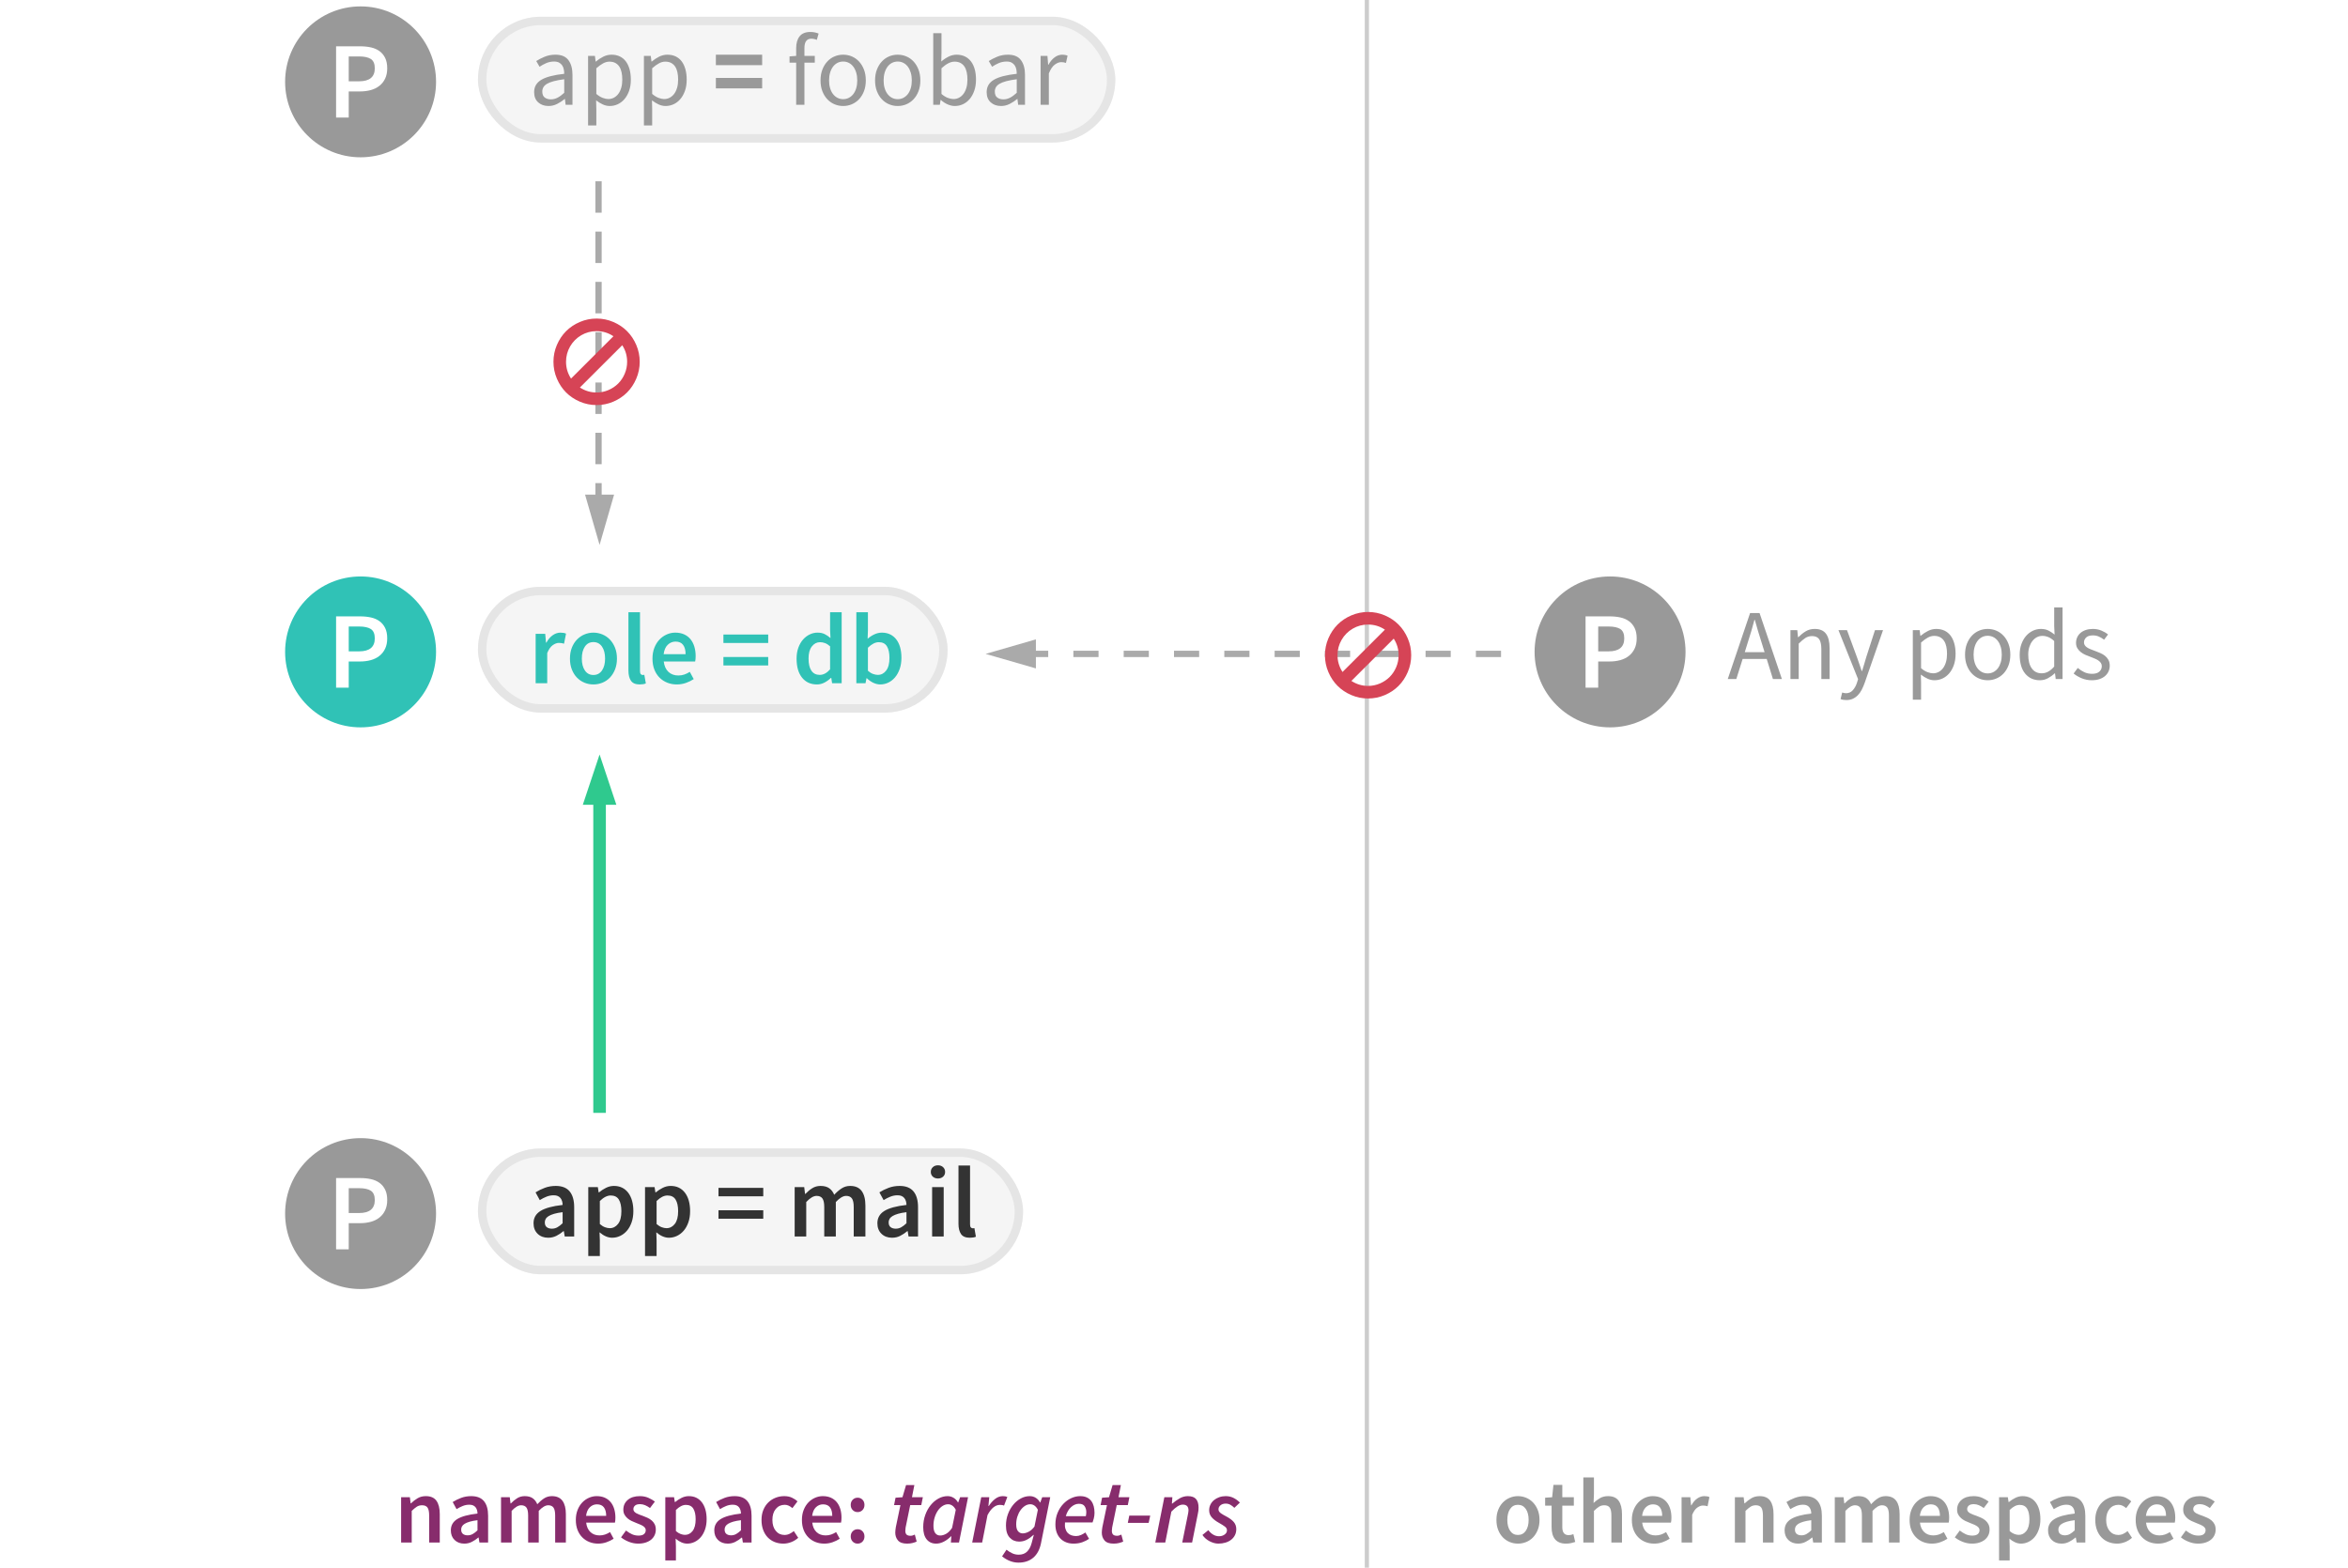 <svg xmlns="http://www.w3.org/2000/svg" xmlns:xlink="http://www.w3.org/1999/xlink" width="280" height="187" version="1.1" viewBox="0 0 280 187" style="background:#fff"><title>diagram__2</title><desc>Created with Sketch.</desc><defs><rect id="path-1" width="76" height="15" x="0" y="0" rx="7.5"/><rect id="path-2" width="65" height="15" x="0" y="0" rx="7.5"/><rect id="path-3" width="56" height="15" x="0" y="0" rx="7.5"/></defs><g id="Page-1" fill="none" fill-rule="evenodd" stroke="none" stroke-width="1"><g id="diagram__2"><rect id="Rectangle-3" width="280" height="187" x="0" y="0" fill="#FFF"/><path id="namespace:-target-ns" fill="#872C6C" d="M47.834,178.599 L48.879,178.599 L48.967,179.325 L49.011,179.325 C49.253,179.09 49.515,178.889 49.797,178.72 C50.08,178.551 50.408,178.467 50.782,178.467 C51.361,178.467 51.783,178.652 52.047,179.023 C52.311,179.393 52.443,179.923 52.443,180.612 L52.443,184 L51.178,184 L51.178,180.777 C51.178,180.33 51.112,180.014 50.98,179.831 C50.848,179.648 50.632,179.556 50.331,179.556 C50.096,179.556 49.889,179.613 49.709,179.726 C49.53,179.84 49.326,180.007 49.099,180.227 L49.099,184 L47.834,184 L47.834,178.599 Z M53.763,182.548 C53.763,181.969 54.016,181.521 54.522,181.206 C55.028,180.891 55.835,180.671 56.942,180.546 C56.942,180.407 56.924,180.273 56.887,180.144 C56.85,180.016 56.794,179.903 56.717,179.804 C56.639,179.704 56.541,179.627 56.419,179.572 C56.298,179.518 56.146,179.49 55.963,179.49 C55.692,179.49 55.43,179.541 55.176,179.644 C54.923,179.747 54.68,179.871 54.445,180.018 L53.983,179.171 C54.284,178.98 54.619,178.815 54.989,178.676 C55.36,178.537 55.761,178.467 56.194,178.467 C56.876,178.467 57.382,178.667 57.712,179.066 C58.042,179.466 58.207,180.044 58.207,180.799 L58.207,184 L57.173,184 L57.074,183.406 L57.041,183.406 C56.799,183.611 56.541,183.784 56.266,183.923 C55.99,184.062 55.692,184.132 55.369,184.132 C54.892,184.132 54.506,183.987 54.209,183.697 C53.911,183.408 53.763,183.025 53.763,182.548 Z M54.995,182.449 C54.995,182.691 55.066,182.867 55.209,182.977 C55.353,183.087 55.538,183.142 55.765,183.142 C55.985,183.142 56.187,183.091 56.37,182.988 C56.553,182.885 56.744,182.739 56.942,182.548 L56.942,181.338 C56.575,181.382 56.267,181.441 56.018,181.514 C55.769,181.587 55.569,181.67 55.419,181.762 C55.268,181.853 55.16,181.958 55.094,182.075 C55.028,182.192 54.995,182.317 54.995,182.449 Z M59.747,178.599 L60.792,178.599 L60.88,179.336 L60.924,179.336 C61.151,179.094 61.399,178.889 61.666,178.72 C61.934,178.551 62.237,178.467 62.574,178.467 C62.97,178.467 63.287,178.551 63.526,178.72 C63.764,178.889 63.945,179.127 64.07,179.435 C64.327,179.156 64.594,178.925 64.873,178.742 C65.152,178.559 65.463,178.467 65.808,178.467 C66.38,178.467 66.802,178.652 67.073,179.023 C67.344,179.393 67.48,179.923 67.48,180.612 L67.48,184 L66.204,184 L66.204,180.777 C66.204,180.33 66.136,180.014 66.001,179.831 C65.865,179.648 65.658,179.556 65.379,179.556 C65.042,179.556 64.664,179.78 64.246,180.227 L64.246,184 L62.981,184 L62.981,180.777 C62.981,180.33 62.913,180.014 62.778,179.831 C62.642,179.648 62.431,179.556 62.145,179.556 C61.808,179.556 61.43,179.78 61.012,180.227 L61.012,184 L59.747,184 L59.747,178.599 Z M68.668,181.305 C68.668,180.865 68.738,180.469 68.877,180.117 C69.016,179.765 69.201,179.468 69.433,179.226 C69.664,178.984 69.929,178.797 70.23,178.665 C70.531,178.533 70.839,178.467 71.154,178.467 C71.521,178.467 71.843,178.529 72.122,178.654 C72.401,178.779 72.633,178.955 72.82,179.182 C73.008,179.409 73.149,179.681 73.244,179.996 C73.339,180.311 73.387,180.656 73.387,181.03 C73.387,181.279 73.369,181.477 73.332,181.624 L69.9,181.624 C69.959,182.115 70.129,182.493 70.412,182.757 C70.694,183.021 71.055,183.153 71.495,183.153 C71.73,183.153 71.948,183.118 72.15,183.048 C72.351,182.979 72.551,182.882 72.749,182.757 L73.178,183.549 C72.921,183.718 72.635,183.857 72.32,183.967 C72.005,184.077 71.675,184.132 71.33,184.132 C70.956,184.132 70.608,184.068 70.285,183.94 C69.962,183.811 69.68,183.626 69.438,183.384 C69.196,183.142 69.007,182.847 68.871,182.499 C68.736,182.15 68.668,181.752 68.668,181.305 Z M72.287,180.821 C72.287,180.388 72.197,180.051 72.017,179.809 C71.838,179.567 71.561,179.446 71.187,179.446 C70.864,179.446 70.582,179.561 70.34,179.792 C70.098,180.024 69.948,180.366 69.889,180.821 L72.287,180.821 Z M74.652,182.57 C74.894,182.761 75.134,182.909 75.373,183.016 C75.611,183.122 75.869,183.175 76.148,183.175 C76.441,183.175 76.658,183.115 76.797,182.994 C76.936,182.872 77.006,182.717 77.006,182.526 C77.006,182.416 76.973,182.319 76.907,182.234 C76.841,182.15 76.753,182.075 76.643,182.009 C76.533,181.943 76.408,181.882 76.269,181.827 C76.13,181.773 75.99,181.716 75.851,181.657 C75.675,181.591 75.495,181.514 75.312,181.426 C75.129,181.338 74.966,181.232 74.823,181.107 C74.679,180.982 74.562,180.838 74.471,180.673 C74.379,180.507 74.333,180.311 74.333,180.084 C74.333,179.607 74.509,179.219 74.861,178.918 C75.213,178.617 75.693,178.467 76.302,178.467 C76.676,178.467 77.013,178.533 77.314,178.665 C77.615,178.797 77.875,178.947 78.095,179.116 L77.512,179.886 C77.321,179.747 77.129,179.635 76.934,179.55 C76.74,179.466 76.537,179.424 76.324,179.424 C76.053,179.424 75.853,179.481 75.725,179.595 C75.596,179.708 75.532,179.849 75.532,180.018 C75.532,180.128 75.563,180.221 75.626,180.298 C75.688,180.375 75.77,180.443 75.873,180.502 C75.976,180.561 76.095,180.616 76.231,180.667 C76.366,180.718 76.507,180.77 76.654,180.821 C76.837,180.887 77.021,180.962 77.204,181.047 C77.387,181.131 77.554,181.235 77.704,181.36 C77.855,181.485 77.976,181.637 78.067,181.816 C78.159,181.996 78.205,182.211 78.205,182.46 C78.205,182.695 78.159,182.913 78.067,183.114 C77.976,183.316 77.842,183.492 77.666,183.643 C77.49,183.793 77.27,183.912 77.006,184 C76.742,184.088 76.441,184.132 76.104,184.132 C75.73,184.132 75.362,184.061 74.999,183.917 C74.635,183.774 74.322,183.597 74.058,183.384 L74.652,182.57 Z M80.603,184.44 L80.603,186.134 L79.338,186.134 L79.338,178.599 L80.383,178.599 L80.471,179.171 L80.515,179.171 C80.742,178.98 80.995,178.815 81.274,178.676 C81.553,178.537 81.842,178.467 82.143,178.467 C82.48,178.467 82.779,178.531 83.04,178.66 C83.3,178.788 83.522,178.973 83.705,179.215 C83.888,179.457 84.028,179.747 84.123,180.084 C84.218,180.421 84.266,180.799 84.266,181.217 C84.266,181.679 84.202,182.091 84.073,182.454 C83.945,182.818 83.775,183.122 83.562,183.368 C83.349,183.613 83.104,183.802 82.825,183.934 C82.546,184.066 82.257,184.132 81.956,184.132 C81.721,184.132 81.487,184.081 81.252,183.978 C81.017,183.875 80.79,183.729 80.57,183.538 L80.603,184.44 Z M80.603,182.636 C80.801,182.805 80.992,182.922 81.175,182.988 C81.358,183.054 81.531,183.087 81.692,183.087 C82.051,183.087 82.352,182.931 82.594,182.619 C82.836,182.308 82.957,181.844 82.957,181.228 C82.957,180.685 82.865,180.264 82.682,179.963 C82.499,179.662 82.202,179.512 81.791,179.512 C81.41,179.512 81.014,179.714 80.603,180.117 L80.603,182.636 Z M85.179,182.548 C85.179,181.969 85.432,181.521 85.938,181.206 C86.444,180.891 87.251,180.671 88.358,180.546 C88.358,180.407 88.34,180.273 88.303,180.144 C88.266,180.016 88.21,179.903 88.132,179.804 C88.055,179.704 87.957,179.627 87.835,179.572 C87.714,179.518 87.562,179.49 87.379,179.49 C87.108,179.49 86.846,179.541 86.593,179.644 C86.339,179.747 86.096,179.871 85.861,180.018 L85.399,179.171 C85.7,178.98 86.035,178.815 86.406,178.676 C86.776,178.537 87.177,178.467 87.61,178.467 C88.292,178.467 88.798,178.667 89.128,179.066 C89.458,179.466 89.623,180.044 89.623,180.799 L89.623,184 L88.589,184 L88.49,183.406 L88.457,183.406 C88.215,183.611 87.957,183.784 87.681,183.923 C87.406,184.062 87.108,184.132 86.785,184.132 C86.308,184.132 85.922,183.987 85.624,183.697 C85.327,183.408 85.179,183.025 85.179,182.548 Z M86.411,182.449 C86.411,182.691 86.482,182.867 86.626,182.977 C86.769,183.087 86.954,183.142 87.181,183.142 C87.401,183.142 87.603,183.091 87.786,182.988 C87.969,182.885 88.16,182.739 88.358,182.548 L88.358,181.338 C87.991,181.382 87.683,181.441 87.434,181.514 C87.185,181.587 86.985,181.67 86.835,181.762 C86.684,181.853 86.576,181.958 86.51,182.075 C86.444,182.192 86.411,182.317 86.411,182.449 Z M90.811,181.305 C90.811,180.858 90.884,180.458 91.031,180.106 C91.178,179.754 91.376,179.457 91.625,179.215 C91.874,178.973 92.162,178.788 92.489,178.66 C92.815,178.531 93.158,178.467 93.517,178.467 C93.869,178.467 94.175,178.527 94.436,178.649 C94.696,178.77 94.918,178.918 95.101,179.094 L94.496,179.897 C94.349,179.772 94.203,179.675 94.056,179.606 C93.909,179.536 93.752,179.501 93.583,179.501 C93.143,179.501 92.787,179.664 92.516,179.99 C92.245,180.317 92.109,180.755 92.109,181.305 C92.109,181.848 92.243,182.282 92.51,182.608 C92.778,182.935 93.125,183.098 93.55,183.098 C93.77,183.098 93.973,183.052 94.16,182.96 C94.348,182.869 94.514,182.761 94.661,182.636 L95.189,183.439 C94.932,183.666 94.65,183.839 94.342,183.956 C94.034,184.073 93.726,184.132 93.418,184.132 C93.051,184.132 92.709,184.07 92.389,183.945 C92.07,183.82 91.794,183.637 91.559,183.395 C91.324,183.153 91.141,182.856 91.009,182.504 C90.877,182.152 90.811,181.752 90.811,181.305 Z M95.629,181.305 C95.629,180.865 95.699,180.469 95.838,180.117 C95.977,179.765 96.162,179.468 96.394,179.226 C96.625,178.984 96.89,178.797 97.191,178.665 C97.492,178.533 97.8,178.467 98.115,178.467 C98.482,178.467 98.804,178.529 99.083,178.654 C99.362,178.779 99.594,178.955 99.781,179.182 C99.969,179.409 100.11,179.681 100.205,179.996 C100.3,180.311 100.348,180.656 100.348,181.03 C100.348,181.279 100.33,181.477 100.293,181.624 L96.861,181.624 C96.92,182.115 97.09,182.493 97.373,182.757 C97.655,183.021 98.016,183.153 98.456,183.153 C98.691,183.153 98.909,183.118 99.111,183.048 C99.312,182.979 99.512,182.882 99.71,182.757 L100.139,183.549 C99.882,183.718 99.596,183.857 99.281,183.967 C98.966,184.077 98.636,184.132 98.291,184.132 C97.917,184.132 97.569,184.068 97.246,183.94 C96.923,183.811 96.641,183.626 96.399,183.384 C96.157,183.142 95.968,182.847 95.832,182.499 C95.697,182.15 95.629,181.752 95.629,181.305 Z M99.248,180.821 C99.248,180.388 99.158,180.051 98.978,179.809 C98.799,179.567 98.522,179.446 98.148,179.446 C97.825,179.446 97.543,179.561 97.301,179.792 C97.059,180.024 96.909,180.366 96.85,180.821 L99.248,180.821 Z M101.448,179.512 C101.448,179.263 101.527,179.057 101.684,178.896 C101.842,178.735 102.038,178.654 102.273,178.654 C102.508,178.654 102.702,178.735 102.856,178.896 C103.01,179.057 103.087,179.263 103.087,179.512 C103.087,179.761 103.01,179.967 102.856,180.128 C102.702,180.289 102.508,180.37 102.273,180.37 C102.038,180.37 101.842,180.289 101.684,180.128 C101.527,179.967 101.448,179.761 101.448,179.512 Z M101.448,183.274 C101.448,183.025 101.527,182.819 101.684,182.658 C101.842,182.497 102.038,182.416 102.273,182.416 C102.508,182.416 102.702,182.497 102.856,182.658 C103.01,182.819 103.087,183.025 103.087,183.274 C103.087,183.523 103.01,183.729 102.856,183.89 C102.702,184.051 102.508,184.132 102.273,184.132 C102.038,184.132 101.842,184.051 101.684,183.89 C101.527,183.729 101.448,183.523 101.448,183.274 Z M107.377,179.534 L106.618,179.534 L106.794,178.654 L107.619,178.599 L108.048,177.147 L109.038,177.147 L108.752,178.599 L110.05,178.599 L109.863,179.534 L108.543,179.534 L107.993,182.218 C107.971,182.35 107.96,182.478 107.96,182.603 C107.96,182.801 108.008,182.95 108.103,183.048 C108.198,183.148 108.36,183.197 108.587,183.197 C108.682,183.197 108.77,183.182 108.851,183.153 C108.932,183.124 109.012,183.091 109.093,183.054 L109.313,183.89 C109.181,183.949 109.02,184.004 108.829,184.055 C108.638,184.106 108.418,184.132 108.169,184.132 C107.663,184.132 107.302,184.006 107.085,183.752 C106.869,183.499 106.761,183.186 106.761,182.812 C106.761,182.702 106.768,182.596 106.783,182.493 C106.798,182.39 106.812,182.284 106.827,182.174 L107.377,179.534 Z M110.094,182.163 C110.094,181.65 110.175,181.168 110.336,180.716 C110.497,180.265 110.714,179.873 110.985,179.54 C111.256,179.206 111.566,178.944 111.915,178.753 C112.263,178.562 112.624,178.467 112.998,178.467 C113.262,178.467 113.504,178.535 113.724,178.671 C113.944,178.806 114.116,178.991 114.241,179.226 L114.263,179.226 L114.494,178.599 L115.44,178.599 L114.362,184 L113.394,184 L113.449,183.252 L113.416,183.252 C113.159,183.516 112.875,183.729 112.564,183.89 C112.252,184.051 111.942,184.132 111.634,184.132 C111.157,184.132 110.782,183.963 110.507,183.626 C110.231,183.289 110.094,182.801 110.094,182.163 Z M112.118,183.164 C112.353,183.164 112.593,183.094 112.838,182.955 C113.084,182.816 113.317,182.581 113.537,182.251 L113.977,180.095 C113.852,179.86 113.711,179.692 113.553,179.589 C113.396,179.486 113.233,179.435 113.064,179.435 C112.837,179.435 112.617,179.503 112.404,179.638 C112.191,179.774 112.004,179.959 111.843,180.194 C111.682,180.429 111.553,180.702 111.458,181.013 C111.363,181.325 111.315,181.653 111.315,181.998 C111.315,182.394 111.386,182.687 111.529,182.878 C111.673,183.069 111.869,183.164 112.118,183.164 Z M117.013,178.599 L117.97,178.599 L117.871,179.644 L117.915,179.644 C118.128,179.307 118.377,179.026 118.663,178.803 C118.949,178.579 119.257,178.467 119.587,178.467 C119.8,178.467 119.979,178.5 120.126,178.566 L119.73,179.6 C119.664,179.563 119.587,179.54 119.499,179.529 C119.411,179.518 119.319,179.512 119.224,179.512 C118.967,179.512 118.714,179.611 118.465,179.809 C118.216,180.007 117.981,180.315 117.761,180.733 L117.123,184 L115.935,184 L117.013,178.599 Z M125.241,178.599 L124.141,184.077 C123.987,184.84 123.679,185.417 123.217,185.81 C122.755,186.202 122.165,186.398 121.446,186.398 C121.101,186.398 120.762,186.332 120.428,186.2 C120.095,186.068 119.785,185.885 119.499,185.65 L120.027,184.858 C120.232,185.027 120.456,185.168 120.698,185.281 C120.94,185.395 121.2,185.452 121.479,185.452 C121.89,185.452 122.22,185.333 122.469,185.095 C122.718,184.856 122.902,184.521 123.019,184.088 L123.283,183.087 L123.25,183.087 C122.993,183.329 122.724,183.523 122.442,183.67 C122.159,183.817 121.857,183.89 121.534,183.89 C121.079,183.89 120.704,183.731 120.406,183.411 C120.109,183.092 119.961,182.618 119.961,181.987 C119.961,181.496 120.04,181.037 120.198,180.612 C120.355,180.187 120.566,179.815 120.83,179.495 C121.094,179.176 121.396,178.925 121.737,178.742 C122.079,178.559 122.432,178.467 122.799,178.467 C123.063,178.467 123.303,178.535 123.519,178.671 C123.736,178.806 123.903,178.991 124.02,179.226 L124.053,179.226 L124.284,178.599 L125.241,178.599 Z M121.963,182.911 C122.176,182.911 122.408,182.847 122.662,182.719 C122.915,182.59 123.147,182.383 123.36,182.097 L123.767,180.095 C123.642,179.86 123.503,179.692 123.349,179.589 C123.195,179.486 123.034,179.435 122.865,179.435 C122.645,179.435 122.434,179.499 122.233,179.627 C122.031,179.756 121.851,179.93 121.694,180.15 C121.536,180.37 121.411,180.625 121.32,180.915 C121.228,181.204 121.182,181.51 121.182,181.833 C121.182,182.2 121.253,182.471 121.397,182.647 C121.54,182.823 121.728,182.911 121.963,182.911 Z M125.857,181.844 C125.857,181.338 125.943,180.878 126.115,180.464 C126.288,180.049 126.515,179.694 126.797,179.397 C127.08,179.099 127.397,178.87 127.749,178.709 C128.101,178.548 128.453,178.467 128.805,178.467 C129.12,178.467 129.386,178.518 129.602,178.621 C129.819,178.724 129.995,178.865 130.131,179.044 C130.266,179.224 130.365,179.435 130.428,179.677 C130.49,179.919 130.521,180.179 130.521,180.458 C130.521,180.693 130.492,180.92 130.433,181.14 C130.374,181.36 130.327,181.514 130.29,181.602 L127.001,181.602 C126.972,181.888 126.986,182.134 127.045,182.339 C127.104,182.544 127.193,182.713 127.314,182.845 C127.436,182.977 127.584,183.074 127.76,183.137 C127.936,183.199 128.127,183.23 128.332,183.23 C128.523,183.23 128.717,183.186 128.915,183.098 C129.113,183.01 129.285,182.911 129.432,182.801 L129.872,183.56 C129.652,183.714 129.386,183.848 129.075,183.962 C128.763,184.075 128.413,184.132 128.024,184.132 C127.701,184.132 127.408,184.081 127.144,183.978 C126.88,183.875 126.653,183.727 126.462,183.532 C126.271,183.338 126.123,183.1 126.016,182.817 C125.91,182.535 125.857,182.211 125.857,181.844 Z M129.487,180.854 C129.502,180.781 129.514,180.706 129.525,180.629 C129.536,180.552 129.542,180.469 129.542,180.381 C129.542,180.117 129.478,179.884 129.35,179.683 C129.221,179.481 128.992,179.38 128.662,179.38 C128.332,179.38 128.022,179.51 127.733,179.77 C127.443,180.031 127.232,180.392 127.1,180.854 L129.487,180.854 Z M132.006,179.534 L131.247,179.534 L131.423,178.654 L132.248,178.599 L132.677,177.147 L133.667,177.147 L133.381,178.599 L134.679,178.599 L134.492,179.534 L133.172,179.534 L132.622,182.218 C132.6,182.35 132.589,182.478 132.589,182.603 C132.589,182.801 132.637,182.95 132.732,183.048 C132.827,183.148 132.989,183.197 133.216,183.197 C133.311,183.197 133.399,183.182 133.48,183.153 C133.561,183.124 133.641,183.091 133.722,183.054 L133.942,183.89 C133.81,183.949 133.649,184.004 133.458,184.055 C133.267,184.106 133.047,184.132 132.798,184.132 C132.292,184.132 131.931,184.006 131.714,183.752 C131.498,183.499 131.39,183.186 131.39,182.812 C131.39,182.702 131.397,182.596 131.412,182.493 C131.427,182.39 131.441,182.284 131.456,182.174 L132.006,179.534 Z M134.668,180.788 L137.165,180.788 L136.978,181.657 L134.492,181.657 L134.668,180.788 Z M138.848,178.599 L139.805,178.599 L139.75,179.358 L139.794,179.358 C140.08,179.116 140.375,178.907 140.679,178.731 C140.984,178.555 141.308,178.467 141.653,178.467 C142.108,178.467 142.434,178.584 142.632,178.819 C142.83,179.054 142.929,179.391 142.929,179.831 C142.929,179.956 142.923,180.077 142.912,180.194 C142.901,180.311 142.878,180.443 142.841,180.59 L142.159,184 L140.982,184 L141.642,180.744 C141.664,180.619 141.684,180.513 141.702,180.425 C141.721,180.337 141.73,180.253 141.73,180.172 C141.73,179.71 141.503,179.479 141.048,179.479 C140.857,179.479 140.654,179.545 140.438,179.677 C140.221,179.809 139.97,180.022 139.684,180.315 L138.958,184 L137.77,184 L138.848,178.599 Z M144.095,182.526 C144.271,182.761 144.467,182.94 144.684,183.065 C144.9,183.19 145.129,183.252 145.371,183.252 C145.628,183.252 145.849,183.184 146.036,183.048 C146.224,182.913 146.317,182.746 146.317,182.548 C146.317,182.379 146.24,182.235 146.086,182.113 C145.932,181.992 145.686,181.837 145.349,181.646 C144.99,181.448 144.707,181.232 144.502,180.997 C144.297,180.762 144.194,180.48 144.194,180.15 C144.194,179.908 144.245,179.683 144.348,179.474 C144.451,179.264 144.592,179.087 144.772,178.94 C144.951,178.793 145.16,178.678 145.399,178.594 C145.637,178.509 145.892,178.467 146.163,178.467 C146.515,178.467 146.832,178.54 147.114,178.687 C147.397,178.834 147.644,179.017 147.857,179.237 L147.197,179.864 C147.058,179.725 146.904,179.606 146.735,179.506 C146.566,179.407 146.376,179.358 146.163,179.358 C145.914,179.358 145.708,179.424 145.547,179.556 C145.386,179.688 145.305,179.849 145.305,180.04 C145.305,180.143 145.331,180.231 145.382,180.304 C145.433,180.377 145.503,180.447 145.591,180.513 C145.679,180.579 145.778,180.641 145.888,180.7 C145.998,180.759 146.112,180.821 146.229,180.887 C146.632,181.1 146.933,181.323 147.131,181.558 C147.329,181.793 147.428,182.075 147.428,182.405 C147.428,182.669 147.375,182.907 147.268,183.12 C147.162,183.333 147.014,183.514 146.823,183.665 C146.632,183.815 146.405,183.93 146.141,184.011 C145.877,184.092 145.591,184.132 145.283,184.132 C145.114,184.132 144.94,184.106 144.761,184.055 C144.581,184.004 144.407,183.934 144.238,183.846 C144.069,183.758 143.912,183.65 143.765,183.522 C143.618,183.393 143.494,183.252 143.391,183.098 L144.095,182.526 Z"/><g id="Group-8" transform="translate(34, 0)"><g id="Group-Copy-6"><circle id="Oval-1-Copy-31" cx="9" cy="9.763" r="9" fill="#999"/><path id="P-Copy-29" fill="#FFF" d="M6.079,5.524 L8.939,5.524 C9.407,5.524 9.838,5.567 10.232,5.654 C10.627,5.741 10.967,5.888 11.253,6.096 C11.539,6.304 11.764,6.575 11.929,6.909 C12.094,7.242 12.176,7.656 12.176,8.15 C12.176,8.618 12.094,9.025 11.929,9.372 C11.764,9.719 11.537,10.007 11.246,10.236 C10.956,10.466 10.614,10.635 10.22,10.743 C9.825,10.852 9.398,10.906 8.939,10.906 L7.587,10.906 L7.587,14.026 L6.079,14.026 L6.079,5.524 Z M8.822,9.697 C10.07,9.697 10.694,9.181 10.694,8.15 C10.694,7.613 10.538,7.242 10.226,7.038 C9.914,6.835 9.446,6.733 8.822,6.733 L7.587,6.733 L7.587,9.697 L8.822,9.697 Z"/></g><g id="Group-13" transform="translate(23, 2)"><g id="Rectangle-2"><use fill="#F5F5F5" fill-rule="evenodd" xlink:href="#path-1"/><rect width="75" height="14" x=".5" y=".5" stroke="#E5E5E5" stroke-width="1" rx="7"/></g><path id="app-=-foobar" fill="#999" d="M6.696,8.988 C6.696,8.348 6.982,7.858 7.554,7.518 C8.126,7.178 9.036,6.94 10.284,6.804 C10.284,6.62 10.266,6.44 10.23,6.264 C10.194,6.088 10.13,5.932 10.038,5.796 C9.946,5.66 9.824,5.55 9.672,5.466 C9.52,5.382 9.324,5.34 9.084,5.34 C8.74,5.34 8.422,5.404 8.13,5.532 C7.838,5.66 7.576,5.804 7.344,5.964 L6.948,5.28 C7.22,5.104 7.552,4.934 7.944,4.77 C8.336,4.606 8.768,4.524 9.24,4.524 C9.952,4.524 10.468,4.742 10.788,5.178 C11.108,5.614 11.268,6.196 11.268,6.924 L11.268,10.5 L10.452,10.5 L10.368,9.804 L10.344,9.804 C10.064,10.036 9.762,10.234 9.438,10.398 C9.114,10.562 8.772,10.644 8.412,10.644 C7.916,10.644 7.506,10.5 7.182,10.212 C6.858,9.924 6.696,9.516 6.696,8.988 Z M7.668,8.916 C7.668,9.252 7.766,9.492 7.962,9.636 C8.158,9.78 8.4,9.852 8.688,9.852 C8.968,9.852 9.234,9.786 9.486,9.654 C9.738,9.522 10.004,9.328 10.284,9.072 L10.284,7.452 C9.796,7.516 9.384,7.592 9.048,7.68 C8.712,7.768 8.442,7.872 8.238,7.992 C8.034,8.112 7.888,8.25 7.8,8.406 C7.712,8.562 7.668,8.732 7.668,8.916 Z M14.112,10.992 L14.112,12.96 L13.128,12.96 L13.128,4.668 L13.944,4.668 L14.028,5.34 L14.064,5.34 C14.328,5.116 14.618,4.924 14.934,4.764 C15.25,4.604 15.58,4.524 15.924,4.524 C16.3,4.524 16.632,4.594 16.92,4.734 C17.208,4.874 17.448,5.074 17.64,5.334 C17.832,5.594 17.978,5.906 18.078,6.27 C18.178,6.634 18.228,7.044 18.228,7.5 C18.228,7.996 18.16,8.438 18.024,8.826 C17.888,9.214 17.704,9.544 17.472,9.816 C17.24,10.088 16.972,10.294 16.668,10.434 C16.364,10.574 16.044,10.644 15.708,10.644 C15.436,10.644 15.166,10.584 14.898,10.464 C14.63,10.344 14.36,10.18 14.088,9.972 L14.112,10.992 Z M14.112,9.204 C14.376,9.428 14.632,9.586 14.88,9.678 C15.128,9.77 15.348,9.816 15.54,9.816 C15.78,9.816 16.002,9.762 16.206,9.654 C16.41,9.546 16.586,9.394 16.734,9.198 C16.882,9.002 16.998,8.76 17.082,8.472 C17.166,8.184 17.208,7.86 17.208,7.5 C17.208,7.18 17.18,6.888 17.124,6.624 C17.068,6.36 16.978,6.134 16.854,5.946 C16.73,5.758 16.57,5.612 16.374,5.508 C16.178,5.404 15.944,5.352 15.672,5.352 C15.424,5.352 15.174,5.42 14.922,5.556 C14.67,5.692 14.4,5.888 14.112,6.144 L14.112,9.204 Z M20.772,10.992 L20.772,12.96 L19.788,12.96 L19.788,4.668 L20.604,4.668 L20.688,5.34 L20.724,5.34 C20.988,5.116 21.278,4.924 21.594,4.764 C21.91,4.604 22.24,4.524 22.584,4.524 C22.96,4.524 23.292,4.594 23.58,4.734 C23.868,4.874 24.108,5.074 24.3,5.334 C24.492,5.594 24.638,5.906 24.738,6.27 C24.838,6.634 24.888,7.044 24.888,7.5 C24.888,7.996 24.82,8.438 24.684,8.826 C24.548,9.214 24.364,9.544 24.132,9.816 C23.9,10.088 23.632,10.294 23.328,10.434 C23.024,10.574 22.704,10.644 22.368,10.644 C22.096,10.644 21.826,10.584 21.558,10.464 C21.29,10.344 21.02,10.18 20.748,9.972 L20.772,10.992 Z M20.772,9.204 C21.036,9.428 21.292,9.586 21.54,9.678 C21.788,9.77 22.008,9.816 22.2,9.816 C22.44,9.816 22.662,9.762 22.866,9.654 C23.07,9.546 23.246,9.394 23.394,9.198 C23.542,9.002 23.658,8.76 23.742,8.472 C23.826,8.184 23.868,7.86 23.868,7.5 C23.868,7.18 23.84,6.888 23.784,6.624 C23.728,6.36 23.638,6.134 23.514,5.946 C23.39,5.758 23.23,5.612 23.034,5.508 C22.838,5.404 22.604,5.352 22.332,5.352 C22.084,5.352 21.834,5.42 21.582,5.556 C21.33,5.692 21.06,5.888 20.772,6.144 L20.772,9.204 Z M28.368,4.524 L33.888,4.524 L33.888,5.772 L28.368,5.772 L28.368,4.524 Z M28.368,7.296 L33.888,7.296 L33.888,8.544 L28.368,8.544 L28.368,7.296 Z M40.404,2.76 C40.188,2.664 39.968,2.616 39.744,2.616 C39.2,2.616 38.928,2.992 38.928,3.744 L38.928,4.668 L40.164,4.668 L40.164,5.472 L38.928,5.472 L38.928,10.5 L37.944,10.5 L37.944,5.472 L37.152,5.472 L37.152,4.728 L37.944,4.668 L37.944,3.744 C37.944,3.144 38.082,2.672 38.358,2.328 C38.634,1.984 39.064,1.812 39.648,1.812 C39.832,1.812 40.006,1.83 40.17,1.866 C40.334,1.902 40.484,1.948 40.62,2.004 L40.404,2.76 Z M40.848,7.596 C40.848,7.108 40.922,6.674 41.07,6.294 C41.218,5.914 41.416,5.592 41.664,5.328 C41.912,5.064 42.198,4.864 42.522,4.728 C42.846,4.592 43.188,4.524 43.548,4.524 C43.908,4.524 44.25,4.592 44.574,4.728 C44.898,4.864 45.184,5.064 45.432,5.328 C45.68,5.592 45.878,5.914 46.026,6.294 C46.174,6.674 46.248,7.108 46.248,7.596 C46.248,8.076 46.174,8.506 46.026,8.886 C45.878,9.266 45.68,9.586 45.432,9.846 C45.184,10.106 44.898,10.304 44.574,10.44 C44.25,10.576 43.908,10.644 43.548,10.644 C43.188,10.644 42.846,10.576 42.522,10.44 C42.198,10.304 41.912,10.106 41.664,9.846 C41.416,9.586 41.218,9.266 41.07,8.886 C40.922,8.506 40.848,8.076 40.848,7.596 Z M41.868,7.596 C41.868,7.932 41.908,8.236 41.988,8.508 C42.068,8.78 42.182,9.014 42.33,9.21 C42.478,9.406 42.656,9.558 42.864,9.666 C43.072,9.774 43.3,9.828 43.548,9.828 C43.796,9.828 44.024,9.774 44.232,9.666 C44.44,9.558 44.618,9.406 44.766,9.21 C44.914,9.014 45.028,8.78 45.108,8.508 C45.188,8.236 45.228,7.932 45.228,7.596 C45.228,7.26 45.188,6.954 45.108,6.678 C45.028,6.402 44.914,6.164 44.766,5.964 C44.618,5.764 44.44,5.61 44.232,5.502 C44.024,5.394 43.796,5.34 43.548,5.34 C43.3,5.34 43.072,5.394 42.864,5.502 C42.656,5.61 42.478,5.764 42.33,5.964 C42.182,6.164 42.068,6.402 41.988,6.678 C41.908,6.954 41.868,7.26 41.868,7.596 Z M47.352,7.596 C47.352,7.108 47.426,6.674 47.574,6.294 C47.722,5.914 47.92,5.592 48.168,5.328 C48.416,5.064 48.702,4.864 49.026,4.728 C49.35,4.592 49.692,4.524 50.052,4.524 C50.412,4.524 50.754,4.592 51.078,4.728 C51.402,4.864 51.688,5.064 51.936,5.328 C52.184,5.592 52.382,5.914 52.53,6.294 C52.678,6.674 52.752,7.108 52.752,7.596 C52.752,8.076 52.678,8.506 52.53,8.886 C52.382,9.266 52.184,9.586 51.936,9.846 C51.688,10.106 51.402,10.304 51.078,10.44 C50.754,10.576 50.412,10.644 50.052,10.644 C49.692,10.644 49.35,10.576 49.026,10.44 C48.702,10.304 48.416,10.106 48.168,9.846 C47.92,9.586 47.722,9.266 47.574,8.886 C47.426,8.506 47.352,8.076 47.352,7.596 Z M48.372,7.596 C48.372,7.932 48.412,8.236 48.492,8.508 C48.572,8.78 48.686,9.014 48.834,9.21 C48.982,9.406 49.16,9.558 49.368,9.666 C49.576,9.774 49.804,9.828 50.052,9.828 C50.3,9.828 50.528,9.774 50.736,9.666 C50.944,9.558 51.122,9.406 51.27,9.21 C51.418,9.014 51.532,8.78 51.612,8.508 C51.692,8.236 51.732,7.932 51.732,7.596 C51.732,7.26 51.692,6.954 51.612,6.678 C51.532,6.402 51.418,6.164 51.27,5.964 C51.122,5.764 50.944,5.61 50.736,5.502 C50.528,5.394 50.3,5.34 50.052,5.34 C49.804,5.34 49.576,5.394 49.368,5.502 C49.16,5.61 48.982,5.764 48.834,5.964 C48.686,6.164 48.572,6.402 48.492,6.678 C48.412,6.954 48.372,7.26 48.372,7.596 Z M54.288,1.956 L55.272,1.956 L55.272,4.284 L55.248,5.34 C55.512,5.108 55.8,4.914 56.112,4.758 C56.424,4.602 56.744,4.524 57.072,4.524 C57.448,4.524 57.78,4.594 58.068,4.734 C58.356,4.874 58.598,5.074 58.794,5.334 C58.99,5.594 59.138,5.906 59.238,6.27 C59.338,6.634 59.388,7.04 59.388,7.488 C59.388,7.984 59.32,8.428 59.184,8.82 C59.048,9.212 58.864,9.544 58.632,9.816 C58.4,10.088 58.132,10.294 57.828,10.434 C57.524,10.574 57.204,10.644 56.868,10.644 C56.596,10.644 56.314,10.582 56.022,10.458 C55.73,10.334 55.456,10.156 55.2,9.924 L55.164,9.924 L55.08,10.5 L54.288,10.5 L54.288,1.956 Z M55.272,9.204 C55.528,9.428 55.782,9.586 56.034,9.678 C56.286,9.77 56.508,9.816 56.7,9.816 C56.94,9.816 57.162,9.762 57.366,9.654 C57.57,9.546 57.746,9.394 57.894,9.198 C58.042,9.002 58.158,8.76 58.242,8.472 C58.326,8.184 58.368,7.86 58.368,7.5 C58.368,7.18 58.34,6.888 58.284,6.624 C58.228,6.36 58.138,6.134 58.014,5.946 C57.89,5.758 57.73,5.612 57.534,5.508 C57.338,5.404 57.104,5.352 56.832,5.352 C56.36,5.352 55.84,5.616 55.272,6.144 L55.272,9.204 Z M60.66,8.988 C60.66,8.348 60.946,7.858 61.518,7.518 C62.09,7.178 63,6.94 64.248,6.804 C64.248,6.62 64.23,6.44 64.194,6.264 C64.158,6.088 64.094,5.932 64.002,5.796 C63.91,5.66 63.788,5.55 63.636,5.466 C63.484,5.382 63.288,5.34 63.048,5.34 C62.704,5.34 62.386,5.404 62.094,5.532 C61.802,5.66 61.54,5.804 61.308,5.964 L60.912,5.28 C61.184,5.104 61.516,4.934 61.908,4.77 C62.3,4.606 62.732,4.524 63.204,4.524 C63.916,4.524 64.432,4.742 64.752,5.178 C65.072,5.614 65.232,6.196 65.232,6.924 L65.232,10.5 L64.416,10.5 L64.332,9.804 L64.308,9.804 C64.028,10.036 63.726,10.234 63.402,10.398 C63.078,10.562 62.736,10.644 62.376,10.644 C61.88,10.644 61.47,10.5 61.146,10.212 C60.822,9.924 60.66,9.516 60.66,8.988 Z M61.632,8.916 C61.632,9.252 61.73,9.492 61.926,9.636 C62.122,9.78 62.364,9.852 62.652,9.852 C62.932,9.852 63.198,9.786 63.45,9.654 C63.702,9.522 63.968,9.328 64.248,9.072 L64.248,7.452 C63.76,7.516 63.348,7.592 63.012,7.68 C62.676,7.768 62.406,7.872 62.202,7.992 C61.998,8.112 61.852,8.25 61.764,8.406 C61.676,8.562 61.632,8.732 61.632,8.916 Z M67.092,4.668 L67.908,4.668 L67.992,5.724 L68.028,5.724 C68.228,5.356 68.47,5.064 68.754,4.848 C69.038,4.632 69.348,4.524 69.684,4.524 C69.916,4.524 70.124,4.564 70.308,4.644 L70.116,5.508 C70.02,5.476 69.932,5.452 69.852,5.436 C69.772,5.42 69.672,5.412 69.552,5.412 C69.304,5.412 69.046,5.512 68.778,5.712 C68.51,5.912 68.276,6.26 68.076,6.756 L68.076,10.5 L67.092,10.5 L67.092,4.668 Z"/></g></g><g id="Group-27" fill="#2FC98E" fill-rule="nonzero" transform="translate(71.5, 111.5) scale(1, -1) translate(-71.5, -111.5) translate(69, 90)"><path id="Combined-Shape" d="M3.25,37 L3.25,0.25 L1.75,0.25 L1.75,37 L0.5,37 L2.5,43 L4.5,37 L3.25,37 Z"/></g><g id="Group-8" transform="translate(34, 135)"><g id="Group-Copy-6"><circle id="Oval-1-Copy-31" cx="9" cy="9.763" r="9" fill="#999"/><path id="P-Copy-29" fill="#FFF" d="M6.079,5.524 L8.939,5.524 C9.407,5.524 9.838,5.567 10.232,5.654 C10.627,5.741 10.967,5.888 11.253,6.096 C11.539,6.304 11.764,6.575 11.929,6.909 C12.094,7.242 12.176,7.656 12.176,8.15 C12.176,8.618 12.094,9.025 11.929,9.372 C11.764,9.719 11.537,10.007 11.246,10.236 C10.956,10.466 10.614,10.635 10.22,10.743 C9.825,10.852 9.398,10.906 8.939,10.906 L7.587,10.906 L7.587,14.026 L6.079,14.026 L6.079,5.524 Z M8.822,9.697 C10.07,9.697 10.694,9.181 10.694,8.15 C10.694,7.613 10.538,7.242 10.226,7.038 C9.914,6.835 9.446,6.733 8.822,6.733 L7.587,6.733 L7.587,9.697 L8.822,9.697 Z"/></g><g id="Group-13" transform="translate(23, 2)"><g id="Rectangle-2"><use fill="#F5F5F5" fill-rule="evenodd" xlink:href="#path-2"/><rect width="64" height="14" x=".5" y=".5" stroke="#E5E5E5" stroke-width="1" rx="7"/></g><path id="app-=-mail" fill="#333" d="M6.624,8.916 C6.624,8.284 6.9,7.796 7.452,7.452 C8.004,7.108 8.884,6.868 10.092,6.732 C10.092,6.58 10.072,6.434 10.032,6.294 C9.992,6.154 9.93,6.03 9.846,5.922 C9.762,5.814 9.654,5.73 9.522,5.67 C9.39,5.61 9.224,5.58 9.024,5.58 C8.728,5.58 8.442,5.636 8.166,5.748 C7.89,5.86 7.624,5.996 7.368,6.156 L6.864,5.232 C7.192,5.024 7.558,4.844 7.962,4.692 C8.366,4.54 8.804,4.464 9.276,4.464 C10.02,4.464 10.572,4.682 10.932,5.118 C11.292,5.554 11.472,6.184 11.472,7.008 L11.472,10.5 L10.344,10.5 L10.236,9.852 L10.2,9.852 C9.936,10.076 9.654,10.264 9.354,10.416 C9.054,10.568 8.728,10.644 8.376,10.644 C7.856,10.644 7.434,10.486 7.11,10.17 C6.786,9.854 6.624,9.436 6.624,8.916 Z M7.968,8.808 C7.968,9.072 8.046,9.264 8.202,9.384 C8.358,9.504 8.56,9.564 8.808,9.564 C9.048,9.564 9.268,9.508 9.468,9.396 C9.668,9.284 9.876,9.124 10.092,8.916 L10.092,7.596 C9.692,7.644 9.356,7.708 9.084,7.788 C8.812,7.868 8.594,7.958 8.43,8.058 C8.266,8.158 8.148,8.272 8.076,8.4 C8.004,8.528 7.968,8.664 7.968,8.808 Z M14.532,10.98 L14.532,12.828 L13.152,12.828 L13.152,4.608 L14.292,4.608 L14.388,5.232 L14.436,5.232 C14.684,5.024 14.96,4.844 15.264,4.692 C15.568,4.54 15.884,4.464 16.212,4.464 C16.58,4.464 16.906,4.534 17.19,4.674 C17.474,4.814 17.716,5.016 17.916,5.28 C18.116,5.544 18.268,5.86 18.372,6.228 C18.476,6.596 18.528,7.008 18.528,7.464 C18.528,7.968 18.458,8.418 18.318,8.814 C18.178,9.21 17.992,9.542 17.76,9.81 C17.528,10.078 17.26,10.284 16.956,10.428 C16.652,10.572 16.336,10.644 16.008,10.644 C15.752,10.644 15.496,10.588 15.24,10.476 C14.984,10.364 14.736,10.204 14.496,9.996 L14.532,10.98 Z M14.532,9.012 C14.748,9.196 14.956,9.324 15.156,9.396 C15.356,9.468 15.544,9.504 15.72,9.504 C16.112,9.504 16.44,9.334 16.704,8.994 C16.968,8.654 17.1,8.148 17.1,7.476 C17.1,6.884 17,6.424 16.8,6.096 C16.6,5.768 16.276,5.604 15.828,5.604 C15.412,5.604 14.98,5.824 14.532,6.264 L14.532,9.012 Z M21.3,10.98 L21.3,12.828 L19.92,12.828 L19.92,4.608 L21.06,4.608 L21.156,5.232 L21.204,5.232 C21.452,5.024 21.728,4.844 22.032,4.692 C22.336,4.54 22.652,4.464 22.98,4.464 C23.348,4.464 23.674,4.534 23.958,4.674 C24.242,4.814 24.484,5.016 24.684,5.28 C24.884,5.544 25.036,5.86 25.14,6.228 C25.244,6.596 25.296,7.008 25.296,7.464 C25.296,7.968 25.226,8.418 25.086,8.814 C24.946,9.21 24.76,9.542 24.528,9.81 C24.296,10.078 24.028,10.284 23.724,10.428 C23.42,10.572 23.104,10.644 22.776,10.644 C22.52,10.644 22.264,10.588 22.008,10.476 C21.752,10.364 21.504,10.204 21.264,9.996 L21.3,10.98 Z M21.3,9.012 C21.516,9.196 21.724,9.324 21.924,9.396 C22.124,9.468 22.312,9.504 22.488,9.504 C22.88,9.504 23.208,9.334 23.472,8.994 C23.736,8.654 23.868,8.148 23.868,7.476 C23.868,6.884 23.768,6.424 23.568,6.096 C23.368,5.768 23.044,5.604 22.596,5.604 C22.18,5.604 21.748,5.824 21.3,6.264 L21.3,9.012 Z M28.68,4.692 L34.02,4.692 L34.02,5.7 L28.68,5.7 L28.68,4.692 Z M28.68,7.368 L34.02,7.368 L34.02,8.376 L28.68,8.376 L28.68,7.368 Z M37.764,4.608 L38.904,4.608 L39,5.412 L39.048,5.412 C39.296,5.148 39.566,4.924 39.858,4.74 C40.15,4.556 40.48,4.464 40.848,4.464 C41.28,4.464 41.626,4.556 41.886,4.74 C42.146,4.924 42.344,5.184 42.48,5.52 C42.76,5.216 43.052,4.964 43.356,4.764 C43.66,4.564 44,4.464 44.376,4.464 C45,4.464 45.46,4.666 45.756,5.07 C46.052,5.474 46.2,6.052 46.2,6.804 L46.2,10.5 L44.808,10.5 L44.808,6.984 C44.808,6.496 44.734,6.152 44.586,5.952 C44.438,5.752 44.212,5.652 43.908,5.652 C43.54,5.652 43.128,5.896 42.672,6.384 L42.672,10.5 L41.292,10.5 L41.292,6.984 C41.292,6.496 41.218,6.152 41.07,5.952 C40.922,5.752 40.692,5.652 40.38,5.652 C40.012,5.652 39.6,5.896 39.144,6.384 L39.144,10.5 L37.764,10.5 L37.764,4.608 Z M47.628,8.916 C47.628,8.284 47.904,7.796 48.456,7.452 C49.008,7.108 49.888,6.868 51.096,6.732 C51.096,6.58 51.076,6.434 51.036,6.294 C50.996,6.154 50.934,6.03 50.85,5.922 C50.766,5.814 50.658,5.73 50.526,5.67 C50.394,5.61 50.228,5.58 50.028,5.58 C49.732,5.58 49.446,5.636 49.17,5.748 C48.894,5.86 48.628,5.996 48.372,6.156 L47.868,5.232 C48.196,5.024 48.562,4.844 48.966,4.692 C49.37,4.54 49.808,4.464 50.28,4.464 C51.024,4.464 51.576,4.682 51.936,5.118 C52.296,5.554 52.476,6.184 52.476,7.008 L52.476,10.5 L51.348,10.5 L51.24,9.852 L51.204,9.852 C50.94,10.076 50.658,10.264 50.358,10.416 C50.058,10.568 49.732,10.644 49.38,10.644 C48.86,10.644 48.438,10.486 48.114,10.17 C47.79,9.854 47.628,9.436 47.628,8.916 Z M48.972,8.808 C48.972,9.072 49.05,9.264 49.206,9.384 C49.362,9.504 49.564,9.564 49.812,9.564 C50.052,9.564 50.272,9.508 50.472,9.396 C50.672,9.284 50.88,9.124 51.096,8.916 L51.096,7.596 C50.696,7.644 50.36,7.708 50.088,7.788 C49.816,7.868 49.598,7.958 49.434,8.058 C49.27,8.158 49.152,8.272 49.08,8.4 C49.008,8.528 48.972,8.664 48.972,8.808 Z M54.852,3.576 C54.604,3.576 54.4,3.504 54.24,3.36 C54.08,3.216 54,3.028 54,2.796 C54,2.564 54.08,2.374 54.24,2.226 C54.4,2.078 54.604,2.004 54.852,2.004 C55.1,2.004 55.304,2.078 55.464,2.226 C55.624,2.374 55.704,2.564 55.704,2.796 C55.704,3.028 55.624,3.216 55.464,3.36 C55.304,3.504 55.1,3.576 54.852,3.576 Z M54.156,4.608 L55.536,4.608 L55.536,10.5 L54.156,10.5 L54.156,4.608 Z M57.3,2.028 L58.68,2.028 L58.68,9.06 C58.68,9.228 58.712,9.346 58.776,9.414 C58.84,9.482 58.908,9.516 58.98,9.516 L59.07,9.516 C59.098,9.516 59.14,9.508 59.196,9.492 L59.376,10.524 C59.192,10.604 58.948,10.644 58.644,10.644 C58.148,10.644 57.8,10.496 57.6,10.2 C57.4,9.904 57.3,9.5 57.3,8.988 L57.3,2.028 Z"/></g></g><g id="Group-3" transform="translate(34, 68)"><g id="Group-Copy-6"><circle id="Oval-1-Copy-31" cx="9" cy="9.763" r="9" fill="#30C2B6"/><path id="P-Copy-29" fill="#FFF" d="M6.079,5.524 L8.939,5.524 C9.407,5.524 9.838,5.567 10.232,5.654 C10.627,5.741 10.967,5.888 11.253,6.096 C11.539,6.304 11.764,6.575 11.929,6.909 C12.094,7.242 12.176,7.656 12.176,8.15 C12.176,8.618 12.094,9.025 11.929,9.372 C11.764,9.719 11.537,10.007 11.246,10.236 C10.956,10.466 10.614,10.635 10.22,10.743 C9.825,10.852 9.398,10.906 8.939,10.906 L7.587,10.906 L7.587,14.026 L6.079,14.026 L6.079,5.524 Z M8.822,9.697 C10.07,9.697 10.694,9.181 10.694,8.15 C10.694,7.613 10.538,7.242 10.226,7.038 C9.914,6.835 9.446,6.733 8.822,6.733 L7.587,6.733 L7.587,9.697 L8.822,9.697 Z"/></g><g id="Group-13" transform="translate(23, 2)"><g id="Rectangle-2"><use fill="#F5F5F5" fill-rule="evenodd" xlink:href="#path-3"/><rect width="55" height="14" x=".5" y=".5" stroke="#E5E5E5" stroke-width="1" rx="7"/></g><path id="role-=-db" fill="#30C2B6" d="M6.876,5.608 L8.016,5.608 L8.112,6.652 L8.16,6.652 C8.368,6.268 8.62,5.974 8.916,5.77 C9.212,5.566 9.516,5.464 9.828,5.464 C10.108,5.464 10.332,5.504 10.5,5.584 L10.26,6.784 C10.156,6.752 10.06,6.728 9.972,6.712 C9.884,6.696 9.776,6.688 9.648,6.688 C9.416,6.688 9.172,6.778 8.916,6.958 C8.66,7.138 8.44,7.452 8.256,7.9 L8.256,11.5 L6.876,11.5 L6.876,5.608 Z M10.968,8.56 C10.968,8.072 11.044,7.636 11.196,7.252 C11.348,6.868 11.554,6.544 11.814,6.28 C12.074,6.016 12.372,5.814 12.708,5.674 C13.044,5.534 13.396,5.464 13.764,5.464 C14.132,5.464 14.486,5.534 14.826,5.674 C15.166,5.814 15.464,6.016 15.72,6.28 C15.976,6.544 16.182,6.868 16.338,7.252 C16.494,7.636 16.572,8.072 16.572,8.56 C16.572,9.048 16.494,9.484 16.338,9.868 C16.182,10.252 15.976,10.576 15.72,10.84 C15.464,11.104 15.166,11.304 14.826,11.44 C14.486,11.576 14.132,11.644 13.764,11.644 C13.396,11.644 13.044,11.576 12.708,11.44 C12.372,11.304 12.074,11.104 11.814,10.84 C11.554,10.576 11.348,10.252 11.196,9.868 C11.044,9.484 10.968,9.048 10.968,8.56 Z M12.384,8.56 C12.384,9.152 12.506,9.626 12.75,9.982 C12.994,10.338 13.332,10.516 13.764,10.516 C14.196,10.516 14.536,10.338 14.784,9.982 C15.032,9.626 15.156,9.152 15.156,8.56 C15.156,7.96 15.032,7.482 14.784,7.126 C14.536,6.77 14.196,6.592 13.764,6.592 C13.332,6.592 12.994,6.77 12.75,7.126 C12.506,7.482 12.384,7.96 12.384,8.56 Z M17.94,3.028 L19.32,3.028 L19.32,10.06 C19.32,10.228 19.352,10.346 19.416,10.414 C19.48,10.482 19.548,10.516 19.62,10.516 L19.71,10.516 C19.738,10.516 19.78,10.508 19.836,10.492 L20.016,11.524 C19.832,11.604 19.588,11.644 19.284,11.644 C18.788,11.644 18.44,11.496 18.24,11.2 C18.04,10.904 17.94,10.5 17.94,9.988 L17.94,3.028 Z M20.808,8.56 C20.808,8.08 20.884,7.648 21.036,7.264 C21.188,6.88 21.39,6.556 21.642,6.292 C21.894,6.028 22.184,5.824 22.512,5.68 C22.84,5.536 23.176,5.464 23.52,5.464 C23.92,5.464 24.272,5.532 24.576,5.668 C24.88,5.804 25.134,5.996 25.338,6.244 C25.542,6.492 25.696,6.788 25.8,7.132 C25.904,7.476 25.956,7.852 25.956,8.26 C25.956,8.532 25.936,8.748 25.896,8.908 L22.152,8.908 C22.216,9.444 22.402,9.856 22.71,10.144 C23.018,10.432 23.412,10.576 23.892,10.576 C24.148,10.576 24.386,10.538 24.606,10.462 C24.826,10.386 25.044,10.28 25.26,10.144 L25.728,11.008 C25.448,11.192 25.136,11.344 24.792,11.464 C24.448,11.584 24.088,11.644 23.712,11.644 C23.304,11.644 22.924,11.574 22.572,11.434 C22.22,11.294 21.912,11.092 21.648,10.828 C21.384,10.564 21.178,10.242 21.03,9.862 C20.882,9.482 20.808,9.048 20.808,8.56 Z M24.756,8.032 C24.756,7.56 24.658,7.192 24.462,6.928 C24.266,6.664 23.964,6.532 23.556,6.532 C23.204,6.532 22.896,6.658 22.632,6.91 C22.368,7.162 22.204,7.536 22.14,8.032 L24.756,8.032 Z M29.268,5.692 L34.608,5.692 L34.608,6.7 L29.268,6.7 L29.268,5.692 Z M29.268,8.368 L34.608,8.368 L34.608,9.376 L29.268,9.376 L29.268,8.368 Z M37.992,8.56 C37.992,8.08 38.062,7.648 38.202,7.264 C38.342,6.88 38.528,6.556 38.76,6.292 C38.992,6.028 39.258,5.824 39.558,5.68 C39.858,5.536 40.168,5.464 40.488,5.464 C40.824,5.464 41.108,5.522 41.34,5.638 C41.572,5.754 41.804,5.912 42.036,6.112 L41.988,5.164 L41.988,3.028 L43.368,3.028 L43.368,11.5 L42.228,11.5 L42.132,10.864 L42.084,10.864 C41.868,11.08 41.616,11.264 41.328,11.416 C41.04,11.568 40.736,11.644 40.416,11.644 C39.672,11.644 39.082,11.374 38.646,10.834 C38.21,10.294 37.992,9.536 37.992,8.56 Z M39.42,8.548 C39.42,9.188 39.534,9.674 39.762,10.006 C39.99,10.338 40.32,10.504 40.752,10.504 C41.192,10.504 41.604,10.284 41.988,9.844 L41.988,7.096 C41.78,6.912 41.578,6.784 41.382,6.712 C41.186,6.64 40.988,6.604 40.788,6.604 C40.404,6.604 40.08,6.772 39.816,7.108 C39.552,7.444 39.42,7.924 39.42,8.548 Z M45.12,3.028 L46.5,3.028 L46.5,5.212 L46.464,6.196 C46.712,5.98 46.982,5.804 47.274,5.668 C47.566,5.532 47.864,5.464 48.168,5.464 C48.536,5.464 48.864,5.534 49.152,5.674 C49.44,5.814 49.684,6.014 49.884,6.274 C50.084,6.534 50.236,6.848 50.34,7.216 C50.444,7.584 50.496,7.996 50.496,8.452 C50.496,8.956 50.426,9.406 50.286,9.802 C50.146,10.198 49.96,10.532 49.728,10.804 C49.496,11.076 49.228,11.284 48.924,11.428 C48.62,11.572 48.304,11.644 47.976,11.644 C47.704,11.644 47.43,11.58 47.154,11.452 C46.878,11.324 46.616,11.14 46.368,10.9 L46.332,10.9 L46.212,11.5 L45.12,11.5 L45.12,3.028 Z M46.5,10.012 C46.708,10.196 46.914,10.324 47.118,10.396 C47.322,10.468 47.512,10.504 47.688,10.504 C48.08,10.504 48.408,10.334 48.672,9.994 C48.936,9.654 49.068,9.148 49.068,8.476 C49.068,7.884 48.968,7.424 48.768,7.096 C48.568,6.768 48.244,6.604 47.796,6.604 C47.38,6.604 46.948,6.824 46.5,7.264 L46.5,10.012 Z"/></g></g><path id="Line-2" stroke="#CCC" stroke-linecap="square" stroke-width=".5" d="M163,0 L163,187"/><path id="other-namespaces" fill="#999" d="M178.451,181.305 C178.451,180.858 178.521,180.458 178.66,180.106 C178.799,179.754 178.988,179.457 179.226,179.215 C179.465,178.973 179.738,178.788 180.046,178.66 C180.354,178.531 180.677,178.467 181.014,178.467 C181.351,178.467 181.676,178.531 181.988,178.66 C182.299,178.788 182.572,178.973 182.807,179.215 C183.042,179.457 183.23,179.754 183.374,180.106 C183.517,180.458 183.588,180.858 183.588,181.305 C183.588,181.752 183.517,182.152 183.374,182.504 C183.23,182.856 183.042,183.153 182.807,183.395 C182.572,183.637 182.299,183.82 181.988,183.945 C181.676,184.07 181.351,184.132 181.014,184.132 C180.677,184.132 180.354,184.07 180.046,183.945 C179.738,183.82 179.465,183.637 179.226,183.395 C178.988,183.153 178.799,182.856 178.66,182.504 C178.521,182.152 178.451,181.752 178.451,181.305 Z M179.749,181.305 C179.749,181.848 179.861,182.282 180.084,182.608 C180.308,182.935 180.618,183.098 181.014,183.098 C181.41,183.098 181.722,182.935 181.949,182.608 C182.176,182.282 182.29,181.848 182.29,181.305 C182.29,180.755 182.176,180.317 181.949,179.99 C181.722,179.664 181.41,179.501 181.014,179.501 C180.618,179.501 180.308,179.664 180.084,179.99 C179.861,180.317 179.749,180.755 179.749,181.305 Z M185.029,179.6 L184.259,179.6 L184.259,178.654 L185.095,178.599 L185.249,177.125 L186.305,177.125 L186.305,178.599 L187.68,178.599 L187.68,179.6 L186.305,179.6 L186.305,182.174 C186.305,182.805 186.558,183.12 187.064,183.12 C187.159,183.12 187.256,183.109 187.356,183.087 C187.454,183.065 187.544,183.036 187.625,182.999 L187.845,183.934 C187.698,183.985 187.532,184.031 187.345,184.071 C187.157,184.112 186.958,184.132 186.745,184.132 C186.43,184.132 186.164,184.084 185.947,183.989 C185.731,183.894 185.555,183.76 185.419,183.588 C185.284,183.415 185.185,183.21 185.123,182.971 C185.06,182.733 185.029,182.467 185.029,182.174 L185.029,179.6 Z M188.813,176.234 L190.078,176.234 L190.078,178.236 L190.034,179.281 C190.261,179.068 190.512,178.88 190.787,178.714 C191.063,178.549 191.387,178.467 191.761,178.467 C192.34,178.467 192.762,178.652 193.026,179.023 C193.29,179.393 193.422,179.923 193.422,180.612 L193.422,184 L192.157,184 L192.157,180.777 C192.157,180.33 192.091,180.014 191.959,179.831 C191.827,179.648 191.611,179.556 191.31,179.556 C191.075,179.556 190.868,179.613 190.689,179.726 C190.509,179.84 190.305,180.007 190.078,180.227 L190.078,184 L188.813,184 L188.813,176.234 Z M194.599,181.305 C194.599,180.865 194.669,180.469 194.808,180.117 C194.947,179.765 195.132,179.468 195.363,179.226 C195.595,178.984 195.86,178.797 196.161,178.665 C196.462,178.533 196.77,178.467 197.085,178.467 C197.452,178.467 197.774,178.529 198.053,178.654 C198.332,178.779 198.564,178.955 198.751,179.182 C198.939,179.409 199.08,179.681 199.175,179.996 C199.27,180.311 199.318,180.656 199.318,181.03 C199.318,181.279 199.3,181.477 199.263,181.624 L195.831,181.624 C195.89,182.115 196.06,182.493 196.343,182.757 C196.625,183.021 196.986,183.153 197.426,183.153 C197.661,183.153 197.879,183.118 198.081,183.048 C198.282,182.979 198.482,182.882 198.68,182.757 L199.109,183.549 C198.852,183.718 198.566,183.857 198.251,183.967 C197.936,184.077 197.606,184.132 197.261,184.132 C196.887,184.132 196.539,184.068 196.216,183.94 C195.893,183.811 195.611,183.626 195.369,183.384 C195.127,183.142 194.938,182.847 194.803,182.499 C194.667,182.15 194.599,181.752 194.599,181.305 Z M198.218,180.821 C198.218,180.388 198.128,180.051 197.948,179.809 C197.769,179.567 197.492,179.446 197.118,179.446 C196.795,179.446 196.513,179.561 196.271,179.792 C196.029,180.024 195.879,180.366 195.82,180.821 L198.218,180.821 Z M200.528,178.599 L201.573,178.599 L201.661,179.556 L201.705,179.556 C201.896,179.204 202.127,178.935 202.398,178.748 C202.669,178.56 202.948,178.467 203.234,178.467 C203.491,178.467 203.696,178.504 203.85,178.577 L203.63,179.677 C203.535,179.648 203.447,179.626 203.366,179.611 C203.285,179.596 203.186,179.589 203.069,179.589 C202.856,179.589 202.633,179.671 202.398,179.837 C202.163,180.002 201.962,180.289 201.793,180.7 L201.793,184 L200.528,184 L200.528,178.599 Z M206.886,178.599 L207.931,178.599 L208.019,179.325 L208.063,179.325 C208.305,179.09 208.567,178.889 208.85,178.72 C209.132,178.551 209.46,178.467 209.834,178.467 C210.413,178.467 210.835,178.652 211.099,179.023 C211.363,179.393 211.495,179.923 211.495,180.612 L211.495,184 L210.23,184 L210.23,180.777 C210.23,180.33 210.164,180.014 210.032,179.831 C209.9,179.648 209.684,179.556 209.383,179.556 C209.148,179.556 208.941,179.613 208.762,179.726 C208.582,179.84 208.378,180.007 208.151,180.227 L208.151,184 L206.886,184 L206.886,178.599 Z M212.815,182.548 C212.815,181.969 213.068,181.521 213.574,181.206 C214.08,180.891 214.887,180.671 215.994,180.546 C215.994,180.407 215.976,180.273 215.939,180.144 C215.902,180.016 215.845,179.903 215.768,179.804 C215.691,179.704 215.593,179.627 215.471,179.572 C215.35,179.518 215.198,179.49 215.015,179.49 C214.744,179.49 214.482,179.541 214.228,179.644 C213.975,179.747 213.732,179.871 213.497,180.018 L213.035,179.171 C213.336,178.98 213.671,178.815 214.042,178.676 C214.412,178.537 214.813,178.467 215.246,178.467 C215.928,178.467 216.434,178.667 216.764,179.066 C217.094,179.466 217.259,180.044 217.259,180.799 L217.259,184 L216.225,184 L216.126,183.406 L216.093,183.406 C215.851,183.611 215.593,183.784 215.317,183.923 C215.042,184.062 214.744,184.132 214.421,184.132 C213.944,184.132 213.558,183.987 213.261,183.697 C212.963,183.408 212.815,183.025 212.815,182.548 Z M214.047,182.449 C214.047,182.691 214.118,182.867 214.262,182.977 C214.405,183.087 214.59,183.142 214.817,183.142 C215.037,183.142 215.239,183.091 215.422,182.988 C215.605,182.885 215.796,182.739 215.994,182.548 L215.994,181.338 C215.627,181.382 215.319,181.441 215.07,181.514 C214.821,181.587 214.621,181.67 214.47,181.762 C214.32,181.853 214.212,181.958 214.146,182.075 C214.08,182.192 214.047,182.317 214.047,182.449 Z M218.799,178.599 L219.844,178.599 L219.932,179.336 L219.976,179.336 C220.203,179.094 220.451,178.889 220.719,178.72 C220.986,178.551 221.289,178.467 221.626,178.467 C222.022,178.467 222.339,178.551 222.577,178.72 C222.816,178.889 222.997,179.127 223.122,179.435 C223.379,179.156 223.646,178.925 223.925,178.742 C224.204,178.559 224.515,178.467 224.86,178.467 C225.432,178.467 225.854,178.652 226.125,179.023 C226.396,179.393 226.532,179.923 226.532,180.612 L226.532,184 L225.256,184 L225.256,180.777 C225.256,180.33 225.188,180.014 225.053,179.831 C224.917,179.648 224.71,179.556 224.431,179.556 C224.094,179.556 223.716,179.78 223.298,180.227 L223.298,184 L222.033,184 L222.033,180.777 C222.033,180.33 221.965,180.014 221.829,179.831 C221.694,179.648 221.483,179.556 221.197,179.556 C220.86,179.556 220.482,179.78 220.064,180.227 L220.064,184 L218.799,184 L218.799,178.599 Z M227.72,181.305 C227.72,180.865 227.79,180.469 227.929,180.117 C228.068,179.765 228.253,179.468 228.484,179.226 C228.716,178.984 228.981,178.797 229.282,178.665 C229.583,178.533 229.891,178.467 230.206,178.467 C230.573,178.467 230.895,178.529 231.174,178.654 C231.453,178.779 231.685,178.955 231.873,179.182 C232.06,179.409 232.201,179.681 232.296,179.996 C232.391,180.311 232.439,180.656 232.439,181.03 C232.439,181.279 232.421,181.477 232.384,181.624 L228.952,181.624 C229.011,182.115 229.181,182.493 229.464,182.757 C229.746,183.021 230.107,183.153 230.547,183.153 C230.782,183.153 231,183.118 231.202,183.048 C231.403,182.979 231.603,182.882 231.801,182.757 L232.23,183.549 C231.973,183.718 231.687,183.857 231.372,183.967 C231.057,184.077 230.727,184.132 230.382,184.132 C230.008,184.132 229.66,184.068 229.337,183.94 C229.014,183.811 228.732,183.626 228.49,183.384 C228.248,183.142 228.059,182.847 227.923,182.499 C227.788,182.15 227.72,181.752 227.72,181.305 Z M231.339,180.821 C231.339,180.388 231.249,180.051 231.07,179.809 C230.89,179.567 230.613,179.446 230.239,179.446 C229.916,179.446 229.634,179.561 229.392,179.792 C229.15,180.024 229,180.366 228.941,180.821 L231.339,180.821 Z M233.704,182.57 C233.946,182.761 234.186,182.909 234.424,183.016 C234.663,183.122 234.921,183.175 235.2,183.175 C235.493,183.175 235.71,183.115 235.849,182.994 C235.988,182.872 236.058,182.717 236.058,182.526 C236.058,182.416 236.025,182.319 235.959,182.234 C235.893,182.15 235.805,182.075 235.695,182.009 C235.585,181.943 235.46,181.882 235.321,181.827 C235.182,181.773 235.042,181.716 234.903,181.657 C234.727,181.591 234.547,181.514 234.364,181.426 C234.181,181.338 234.018,181.232 233.875,181.107 C233.731,180.982 233.614,180.838 233.523,180.673 C233.431,180.507 233.385,180.311 233.385,180.084 C233.385,179.607 233.561,179.219 233.913,178.918 C234.265,178.617 234.745,178.467 235.354,178.467 C235.728,178.467 236.065,178.533 236.366,178.665 C236.667,178.797 236.927,178.947 237.147,179.116 L236.564,179.886 C236.373,179.747 236.181,179.635 235.987,179.55 C235.792,179.466 235.589,179.424 235.376,179.424 C235.105,179.424 234.905,179.481 234.776,179.595 C234.648,179.708 234.584,179.849 234.584,180.018 C234.584,180.128 234.615,180.221 234.678,180.298 C234.74,180.375 234.822,180.443 234.925,180.502 C235.028,180.561 235.147,180.616 235.282,180.667 C235.418,180.718 235.559,180.77 235.706,180.821 C235.889,180.887 236.073,180.962 236.256,181.047 C236.439,181.131 236.606,181.235 236.756,181.36 C236.907,181.485 237.028,181.637 237.119,181.816 C237.211,181.996 237.257,182.211 237.257,182.46 C237.257,182.695 237.211,182.913 237.119,183.114 C237.028,183.316 236.894,183.492 236.718,183.643 C236.542,183.793 236.322,183.912 236.058,184 C235.794,184.088 235.493,184.132 235.156,184.132 C234.782,184.132 234.414,184.061 234.05,183.917 C233.687,183.774 233.374,183.597 233.11,183.384 L233.704,182.57 Z M239.655,184.44 L239.655,186.134 L238.39,186.134 L238.39,178.599 L239.435,178.599 L239.523,179.171 L239.567,179.171 C239.794,178.98 240.047,178.815 240.326,178.676 C240.605,178.537 240.894,178.467 241.195,178.467 C241.532,178.467 241.831,178.531 242.091,178.66 C242.352,178.788 242.574,178.973 242.757,179.215 C242.94,179.457 243.08,179.747 243.175,180.084 C243.27,180.421 243.318,180.799 243.318,181.217 C243.318,181.679 243.254,182.091 243.125,182.454 C242.997,182.818 242.827,183.122 242.614,183.368 C242.401,183.613 242.156,183.802 241.877,183.934 C241.598,184.066 241.309,184.132 241.008,184.132 C240.773,184.132 240.539,184.081 240.304,183.978 C240.069,183.875 239.842,183.729 239.622,183.538 L239.655,184.44 Z M239.655,182.636 C239.853,182.805 240.044,182.922 240.227,182.988 C240.41,183.054 240.583,183.087 240.744,183.087 C241.103,183.087 241.404,182.931 241.646,182.619 C241.888,182.308 242.009,181.844 242.009,181.228 C242.009,180.685 241.917,180.264 241.734,179.963 C241.551,179.662 241.254,179.512 240.843,179.512 C240.462,179.512 240.066,179.714 239.655,180.117 L239.655,182.636 Z M244.231,182.548 C244.231,181.969 244.484,181.521 244.99,181.206 C245.496,180.891 246.303,180.671 247.41,180.546 C247.41,180.407 247.392,180.273 247.355,180.144 C247.318,180.016 247.262,179.903 247.185,179.804 C247.107,179.704 247.009,179.627 246.887,179.572 C246.766,179.518 246.614,179.49 246.431,179.49 C246.16,179.49 245.898,179.541 245.644,179.644 C245.391,179.747 245.148,179.871 244.913,180.018 L244.451,179.171 C244.752,178.98 245.087,178.815 245.458,178.676 C245.828,178.537 246.229,178.467 246.662,178.467 C247.344,178.467 247.85,178.667 248.18,179.066 C248.51,179.466 248.675,180.044 248.675,180.799 L248.675,184 L247.641,184 L247.542,183.406 L247.509,183.406 C247.267,183.611 247.009,183.784 246.733,183.923 C246.458,184.062 246.16,184.132 245.837,184.132 C245.36,184.132 244.974,183.987 244.677,183.697 C244.379,183.408 244.231,183.025 244.231,182.548 Z M245.463,182.449 C245.463,182.691 245.534,182.867 245.678,182.977 C245.821,183.087 246.006,183.142 246.233,183.142 C246.453,183.142 246.655,183.091 246.838,182.988 C247.021,182.885 247.212,182.739 247.41,182.548 L247.41,181.338 C247.043,181.382 246.735,181.441 246.486,181.514 C246.237,181.587 246.037,181.67 245.887,181.762 C245.736,181.853 245.628,181.958 245.562,182.075 C245.496,182.192 245.463,182.317 245.463,182.449 Z M249.863,181.305 C249.863,180.858 249.936,180.458 250.083,180.106 C250.23,179.754 250.428,179.457 250.677,179.215 C250.926,178.973 251.214,178.788 251.541,178.66 C251.867,178.531 252.21,178.467 252.569,178.467 C252.921,178.467 253.227,178.527 253.488,178.649 C253.748,178.77 253.97,178.918 254.153,179.094 L253.548,179.897 C253.401,179.772 253.255,179.675 253.108,179.606 C252.961,179.536 252.804,179.501 252.635,179.501 C252.195,179.501 251.839,179.664 251.568,179.99 C251.297,180.317 251.161,180.755 251.161,181.305 C251.161,181.848 251.295,182.282 251.562,182.608 C251.83,182.935 252.177,183.098 252.602,183.098 C252.822,183.098 253.025,183.052 253.213,182.96 C253.4,182.869 253.566,182.761 253.713,182.636 L254.241,183.439 C253.984,183.666 253.702,183.839 253.394,183.956 C253.086,184.073 252.778,184.132 252.47,184.132 C252.103,184.132 251.761,184.07 251.441,183.945 C251.122,183.82 250.846,183.637 250.611,183.395 C250.376,183.153 250.193,182.856 250.061,182.504 C249.929,182.152 249.863,181.752 249.863,181.305 Z M254.681,181.305 C254.681,180.865 254.751,180.469 254.89,180.117 C255.029,179.765 255.214,179.468 255.446,179.226 C255.677,178.984 255.942,178.797 256.243,178.665 C256.544,178.533 256.852,178.467 257.167,178.467 C257.534,178.467 257.856,178.529 258.135,178.654 C258.414,178.779 258.646,178.955 258.834,179.182 C259.021,179.409 259.162,179.681 259.257,179.996 C259.352,180.311 259.4,180.656 259.4,181.03 C259.4,181.279 259.382,181.477 259.345,181.624 L255.913,181.624 C255.972,182.115 256.142,182.493 256.425,182.757 C256.707,183.021 257.068,183.153 257.508,183.153 C257.743,183.153 257.961,183.118 258.163,183.048 C258.364,182.979 258.564,182.882 258.762,182.757 L259.191,183.549 C258.934,183.718 258.648,183.857 258.333,183.967 C258.018,184.077 257.688,184.132 257.343,184.132 C256.969,184.132 256.621,184.068 256.298,183.94 C255.975,183.811 255.693,183.626 255.451,183.384 C255.209,183.142 255.02,182.847 254.885,182.499 C254.749,182.15 254.681,181.752 254.681,181.305 Z M258.3,180.821 C258.3,180.388 258.21,180.051 258.031,179.809 C257.851,179.567 257.574,179.446 257.2,179.446 C256.877,179.446 256.595,179.561 256.353,179.792 C256.111,180.024 255.961,180.366 255.902,180.821 L258.3,180.821 Z M260.665,182.57 C260.907,182.761 261.147,182.909 261.385,183.016 C261.624,183.122 261.882,183.175 262.161,183.175 C262.454,183.175 262.671,183.115 262.81,182.994 C262.949,182.872 263.019,182.717 263.019,182.526 C263.019,182.416 262.986,182.319 262.92,182.234 C262.854,182.15 262.766,182.075 262.656,182.009 C262.546,181.943 262.421,181.882 262.282,181.827 C262.143,181.773 262.003,181.716 261.864,181.657 C261.688,181.591 261.508,181.514 261.325,181.426 C261.142,181.338 260.979,181.232 260.836,181.107 C260.692,180.982 260.575,180.838 260.483,180.673 C260.392,180.507 260.346,180.311 260.346,180.084 C260.346,179.607 260.522,179.219 260.874,178.918 C261.226,178.617 261.706,178.467 262.315,178.467 C262.689,178.467 263.026,178.533 263.327,178.665 C263.628,178.797 263.888,178.947 264.108,179.116 L263.525,179.886 C263.334,179.747 263.142,179.635 262.947,179.55 C262.753,179.466 262.55,179.424 262.337,179.424 C262.066,179.424 261.866,179.481 261.738,179.595 C261.609,179.708 261.545,179.849 261.545,180.018 C261.545,180.128 261.576,180.221 261.639,180.298 C261.701,180.375 261.783,180.443 261.886,180.502 C261.989,180.561 262.108,180.616 262.243,180.667 C262.379,180.718 262.52,180.77 262.667,180.821 C262.85,180.887 263.034,180.962 263.217,181.047 C263.4,181.131 263.567,181.235 263.717,181.36 C263.868,181.485 263.989,181.637 264.08,181.816 C264.172,181.996 264.218,182.211 264.218,182.46 C264.218,182.695 264.172,182.913 264.08,183.114 C263.989,183.316 263.855,183.492 263.679,183.643 C263.503,183.793 263.283,183.912 263.019,184 C262.755,184.088 262.454,184.132 262.117,184.132 C261.743,184.132 261.375,184.061 261.012,183.917 C260.648,183.774 260.335,183.597 260.071,183.384 L260.665,182.57 Z"/><g id="Group-4" transform="translate(117, 68)"><g id="Group-2" transform="translate(66, 0)"><g id="Group-Copy-6"><circle id="Oval-1-Copy-31" cx="9" cy="9.763" r="9" fill="#999"/><path id="P-Copy-29" fill="#FFF" d="M6.079,5.524 L8.939,5.524 C9.407,5.524 9.838,5.567 10.232,5.654 C10.627,5.741 10.967,5.888 11.253,6.096 C11.539,6.304 11.764,6.575 11.929,6.909 C12.094,7.242 12.176,7.656 12.176,8.15 C12.176,8.618 12.094,9.025 11.929,9.372 C11.764,9.719 11.537,10.007 11.246,10.236 C10.956,10.466 10.614,10.635 10.22,10.743 C9.825,10.852 9.398,10.906 8.939,10.906 L7.587,10.906 L7.587,14.026 L6.079,14.026 L6.079,5.524 Z M8.822,9.697 C10.07,9.697 10.694,9.181 10.694,8.15 C10.694,7.613 10.538,7.242 10.226,7.038 C9.914,6.835 9.446,6.733 8.822,6.733 L7.587,6.733 L7.587,9.697 L8.822,9.697 Z"/></g><path id="Any-pods" fill="#999" d="M27.428,9.796 L27.056,8.596 C26.912,8.156 26.776,7.718 26.648,7.282 C26.52,6.846 26.392,6.4 26.264,5.944 L26.216,5.944 C26.096,6.4 25.972,6.846 25.844,7.282 C25.716,7.718 25.58,8.156 25.436,8.596 L25.064,9.796 L27.428,9.796 Z M27.68,10.6 L24.812,10.6 L24.056,13 L23.036,13 L25.7,5.128 L26.828,5.128 L29.492,13 L28.424,13 L27.68,10.6 Z M30.512,7.168 L31.328,7.168 L31.412,8.008 L31.448,8.008 C31.728,7.728 32.022,7.494 32.33,7.306 C32.638,7.118 32.996,7.024 33.404,7.024 C34.02,7.024 34.47,7.216 34.754,7.6 C35.038,7.984 35.18,8.552 35.18,9.304 L35.18,13 L34.196,13 L34.196,9.436 C34.196,8.884 34.108,8.486 33.932,8.242 C33.756,7.998 33.476,7.876 33.092,7.876 C32.788,7.876 32.52,7.952 32.288,8.104 C32.056,8.256 31.792,8.48 31.496,8.776 L31.496,13 L30.512,13 L30.512,7.168 Z M36.68,14.608 L36.896,14.662 C36.976,14.682 37.052,14.692 37.124,14.692 C37.46,14.692 37.734,14.574 37.946,14.338 C38.158,14.102 38.324,13.804 38.444,13.444 L38.576,13.012 L36.236,7.168 L37.256,7.168 L38.444,10.396 C38.532,10.652 38.626,10.922 38.726,11.206 C38.826,11.49 38.92,11.768 39.008,12.04 L39.056,12.04 C39.144,11.776 39.228,11.5 39.308,11.212 C39.388,10.924 39.468,10.652 39.548,10.396 L40.592,7.168 L41.552,7.168 L39.356,13.48 C39.252,13.768 39.136,14.036 39.008,14.284 C38.88,14.532 38.728,14.746 38.552,14.926 C38.376,15.106 38.176,15.248 37.952,15.352 C37.728,15.456 37.468,15.508 37.172,15.508 C37.036,15.508 36.912,15.498 36.8,15.478 C36.688,15.458 36.584,15.428 36.488,15.388 L36.68,14.608 Z M46.088,13.492 L46.088,15.46 L45.104,15.46 L45.104,7.168 L45.92,7.168 L46.004,7.84 L46.04,7.84 C46.304,7.616 46.594,7.424 46.91,7.264 C47.226,7.104 47.556,7.024 47.9,7.024 C48.276,7.024 48.608,7.094 48.896,7.234 C49.184,7.374 49.424,7.574 49.616,7.834 C49.808,8.094 49.954,8.406 50.054,8.77 C50.154,9.134 50.204,9.544 50.204,10 C50.204,10.496 50.136,10.938 50,11.326 C49.864,11.714 49.68,12.044 49.448,12.316 C49.216,12.588 48.948,12.794 48.644,12.934 C48.34,13.074 48.02,13.144 47.684,13.144 C47.412,13.144 47.142,13.084 46.874,12.964 C46.606,12.844 46.336,12.68 46.064,12.472 L46.088,13.492 Z M46.088,11.704 C46.352,11.928 46.608,12.086 46.856,12.178 C47.104,12.27 47.324,12.316 47.516,12.316 C47.756,12.316 47.978,12.262 48.182,12.154 C48.386,12.046 48.562,11.894 48.71,11.698 C48.858,11.502 48.974,11.26 49.058,10.972 C49.142,10.684 49.184,10.36 49.184,10 C49.184,9.68 49.156,9.388 49.1,9.124 C49.044,8.86 48.954,8.634 48.83,8.446 C48.706,8.258 48.546,8.112 48.35,8.008 C48.154,7.904 47.92,7.852 47.648,7.852 C47.4,7.852 47.15,7.92 46.898,8.056 C46.646,8.192 46.376,8.388 46.088,8.644 L46.088,11.704 Z M51.332,10.096 C51.332,9.608 51.406,9.174 51.554,8.794 C51.702,8.414 51.9,8.092 52.148,7.828 C52.396,7.564 52.682,7.364 53.006,7.228 C53.33,7.092 53.672,7.024 54.032,7.024 C54.392,7.024 54.734,7.092 55.058,7.228 C55.382,7.364 55.668,7.564 55.916,7.828 C56.164,8.092 56.362,8.414 56.51,8.794 C56.658,9.174 56.732,9.608 56.732,10.096 C56.732,10.576 56.658,11.006 56.51,11.386 C56.362,11.766 56.164,12.086 55.916,12.346 C55.668,12.606 55.382,12.804 55.058,12.94 C54.734,13.076 54.392,13.144 54.032,13.144 C53.672,13.144 53.33,13.076 53.006,12.94 C52.682,12.804 52.396,12.606 52.148,12.346 C51.9,12.086 51.702,11.766 51.554,11.386 C51.406,11.006 51.332,10.576 51.332,10.096 Z M52.352,10.096 C52.352,10.432 52.392,10.736 52.472,11.008 C52.552,11.28 52.666,11.514 52.814,11.71 C52.962,11.906 53.14,12.058 53.348,12.166 C53.556,12.274 53.784,12.328 54.032,12.328 C54.28,12.328 54.508,12.274 54.716,12.166 C54.924,12.058 55.102,11.906 55.25,11.71 C55.398,11.514 55.512,11.28 55.592,11.008 C55.672,10.736 55.712,10.432 55.712,10.096 C55.712,9.76 55.672,9.454 55.592,9.178 C55.512,8.902 55.398,8.664 55.25,8.464 C55.102,8.264 54.924,8.11 54.716,8.002 C54.508,7.894 54.28,7.84 54.032,7.84 C53.784,7.84 53.556,7.894 53.348,8.002 C53.14,8.11 52.962,8.264 52.814,8.464 C52.666,8.664 52.552,8.902 52.472,9.178 C52.392,9.454 52.352,9.76 52.352,10.096 Z M57.848,10.096 C57.848,9.624 57.918,9.198 58.058,8.818 C58.198,8.438 58.384,8.116 58.616,7.852 C58.848,7.588 59.116,7.384 59.42,7.24 C59.724,7.096 60.044,7.024 60.38,7.024 C60.716,7.024 61.008,7.084 61.256,7.204 C61.504,7.324 61.756,7.488 62.012,7.696 L61.964,6.7 L61.964,4.456 L62.96,4.456 L62.96,13 L62.144,13 L62.06,12.316 L62.024,12.316 C61.792,12.54 61.526,12.734 61.226,12.898 C60.926,13.062 60.604,13.144 60.26,13.144 C59.524,13.144 58.938,12.88 58.502,12.352 C58.066,11.824 57.848,11.072 57.848,10.096 Z M58.868,10.084 C58.868,10.788 59.008,11.336 59.288,11.728 C59.568,12.12 59.964,12.316 60.476,12.316 C60.748,12.316 61.004,12.25 61.244,12.118 C61.484,11.986 61.724,11.784 61.964,11.512 L61.964,8.464 C61.716,8.24 61.478,8.082 61.25,7.99 C61.022,7.898 60.788,7.852 60.548,7.852 C60.316,7.852 60.098,7.906 59.894,8.014 C59.69,8.122 59.512,8.274 59.36,8.47 C59.208,8.666 59.088,8.9 59,9.172 C58.912,9.444 58.868,9.748 58.868,10.084 Z M64.772,11.68 C65.028,11.888 65.29,12.056 65.558,12.184 C65.826,12.312 66.136,12.376 66.488,12.376 C66.872,12.376 67.16,12.288 67.352,12.112 C67.544,11.936 67.64,11.72 67.64,11.464 C67.64,11.312 67.6,11.18 67.52,11.068 C67.44,10.956 67.338,10.858 67.214,10.774 C67.09,10.69 66.948,10.616 66.788,10.552 L66.308,10.36 C66.1,10.288 65.892,10.206 65.684,10.114 C65.476,10.022 65.29,9.91 65.126,9.778 C64.962,9.646 64.828,9.492 64.724,9.316 C64.62,9.14 64.568,8.928 64.568,8.68 C64.568,8.448 64.614,8.23 64.706,8.026 C64.798,7.822 64.93,7.646 65.102,7.498 C65.274,7.35 65.484,7.234 65.732,7.15 C65.98,7.066 66.26,7.024 66.572,7.024 C66.94,7.024 67.278,7.088 67.586,7.216 C67.894,7.344 68.16,7.5 68.384,7.684 L67.916,8.308 C67.716,8.156 67.508,8.032 67.292,7.936 C67.076,7.84 66.84,7.792 66.584,7.792 C66.216,7.792 65.946,7.876 65.774,8.044 C65.602,8.212 65.516,8.408 65.516,8.632 C65.516,8.768 65.552,8.886 65.624,8.986 C65.696,9.086 65.792,9.174 65.912,9.25 C66.032,9.326 66.17,9.394 66.326,9.454 C66.482,9.514 66.644,9.576 66.812,9.64 C67.02,9.72 67.23,9.804 67.442,9.892 C67.654,9.98 67.844,10.09 68.012,10.222 C68.18,10.354 68.318,10.516 68.426,10.708 C68.534,10.9 68.588,11.132 68.588,11.404 C68.588,11.644 68.542,11.868 68.45,12.076 C68.358,12.284 68.222,12.468 68.042,12.628 C67.862,12.788 67.638,12.914 67.37,13.006 C67.102,13.098 66.796,13.144 66.452,13.144 C66.036,13.144 65.64,13.068 65.264,12.916 C64.888,12.764 64.56,12.572 64.28,12.34 L64.772,11.68 Z"/></g><g id="Group" fill="#AAA" transform="translate(0, 8)"><path id="Combined-Shape" d="M6.532,1.625 L6.532,0.268 L0.532,2 L6.532,3.732 L6.532,2.375 L8,2.375 L8,1.625 L6.532,1.625 Z M11,2.375 L11,1.625 L14,1.625 L14,2.375 L11,2.375 Z M17,2.375 L17,1.625 L20,1.625 L20,2.375 L17,2.375 Z M23,2.375 L23,1.625 L26,1.625 L26,2.375 L23,2.375 Z M29,2.375 L29,1.625 L32,1.625 L32,2.375 L29,2.375 Z M35,2.375 L35,1.625 L38,1.625 L38,2.375 L35,2.375 Z M41,2.375 L41,1.625 L44,1.625 L44,2.375 L41,2.375 Z M47,2.375 L47,1.625 L50,1.625 L50,2.375 L47,2.375 Z M53,2.375 L53,1.625 L56,1.625 L56,2.375 L53,2.375 Z M59,2.375 L59,1.625 L62,1.625 L62,2.375 L59,2.375 Z"/></g><path id="" fill="#D64456" d="M49.786,10.156 C49.786,9.437 49.592,8.779 49.203,8.181 L44.154,13.223 C44.766,13.621 45.429,13.819 46.143,13.819 C46.638,13.819 47.11,13.722 47.559,13.528 C48.008,13.334 48.395,13.074 48.721,12.748 C49.047,12.422 49.306,12.032 49.498,11.579 C49.69,11.126 49.786,10.652 49.786,10.156 Z M43.096,12.158 L48.152,7.109 C47.549,6.703 46.879,6.5 46.143,6.5 C45.482,6.5 44.873,6.663 44.315,6.989 C43.757,7.315 43.315,7.759 42.989,8.321 C42.663,8.884 42.5,9.496 42.5,10.156 C42.5,10.879 42.699,11.547 43.096,12.158 Z M51.286,10.156 C51.286,10.857 51.15,11.527 50.877,12.165 C50.605,12.804 50.24,13.353 49.782,13.812 C49.325,14.272 48.778,14.638 48.142,14.911 C47.506,15.183 46.839,15.319 46.143,15.319 C45.446,15.319 44.78,15.183 44.144,14.911 C43.508,14.638 42.961,14.272 42.503,13.812 C42.046,13.353 41.681,12.804 41.408,12.165 C41.136,11.527 41,10.857 41,10.156 C41,9.455 41.136,8.787 41.408,8.151 C41.681,7.515 42.046,6.967 42.503,6.507 C42.961,6.047 43.508,5.681 44.144,5.408 C44.78,5.136 45.446,5 46.143,5 C46.839,5 47.506,5.136 48.142,5.408 C48.778,5.681 49.325,6.047 49.782,6.507 C50.24,6.967 50.605,7.515 50.877,8.151 C51.15,8.787 51.286,9.455 51.286,10.156 Z"/></g><g id="Group-47" transform="translate(66, 21)"><g id="Group-27" fill="#AAA" fill-rule="nonzero" transform="translate(3, 0)"><path id="Combined-Shape" d="M2,0.625 L2,4.375 L2.75,4.375 L2.75,0.625 L2,0.625 Z M2,6.625 L2,10.375 L2.75,10.375 L2.75,6.625 L2,6.625 Z M2,12.625 L2,16.375 L2.75,16.375 L2.75,12.625 L2,12.625 Z M2,18.625 L2,22.375 L2.75,22.375 L2.75,18.625 L2,18.625 Z M2,24.625 L2,28.375 L2.75,28.375 L2.75,24.625 L2,24.625 Z M2,30.625 L2,34.375 L2.75,34.375 L2.75,30.625 L2,30.625 Z M2.75,38 L2.75,36.625 L2,36.625 L2,38 L0.768,38 L2.5,44 L4.232,38 L2.75,38 Z"/></g><path id="" fill="#D64456" d="M8.786,22.156 C8.786,21.437 8.592,20.779 8.203,20.181 L3.154,25.223 C3.766,25.621 4.429,25.819 5.143,25.819 C5.638,25.819 6.11,25.722 6.559,25.528 C7.008,25.334 7.395,25.074 7.721,24.748 C8.047,24.422 8.306,24.032 8.498,23.579 C8.69,23.126 8.786,22.652 8.786,22.156 Z M2.096,24.158 L7.152,19.109 C6.549,18.703 5.879,18.5 5.143,18.5 C4.482,18.5 3.873,18.663 3.315,18.989 C2.757,19.315 2.315,19.759 1.989,20.321 C1.663,20.884 1.5,21.496 1.5,22.156 C1.5,22.879 1.699,23.547 2.096,24.158 Z M10.286,22.156 C10.286,22.857 10.15,23.527 9.877,24.165 C9.605,24.804 9.24,25.353 8.782,25.812 C8.325,26.272 7.778,26.638 7.142,26.911 C6.506,27.183 5.839,27.319 5.143,27.319 C4.446,27.319 3.78,27.183 3.144,26.911 C2.508,26.638 1.961,26.272 1.503,25.812 C1.046,25.353 0.681,24.804 0.408,24.165 C0.136,23.527 0,22.857 0,22.156 C0,21.455 0.136,20.787 0.408,20.151 C0.681,19.515 1.046,18.967 1.503,18.507 C1.961,18.047 2.508,17.681 3.144,17.408 C3.78,17.136 4.446,17 5.143,17 C5.839,17 6.506,17.136 7.142,17.408 C7.778,17.681 8.325,18.047 8.782,18.507 C9.24,18.967 9.605,19.515 9.877,20.151 C10.15,20.787 10.286,21.455 10.286,22.156 Z"/></g></g></g></svg>